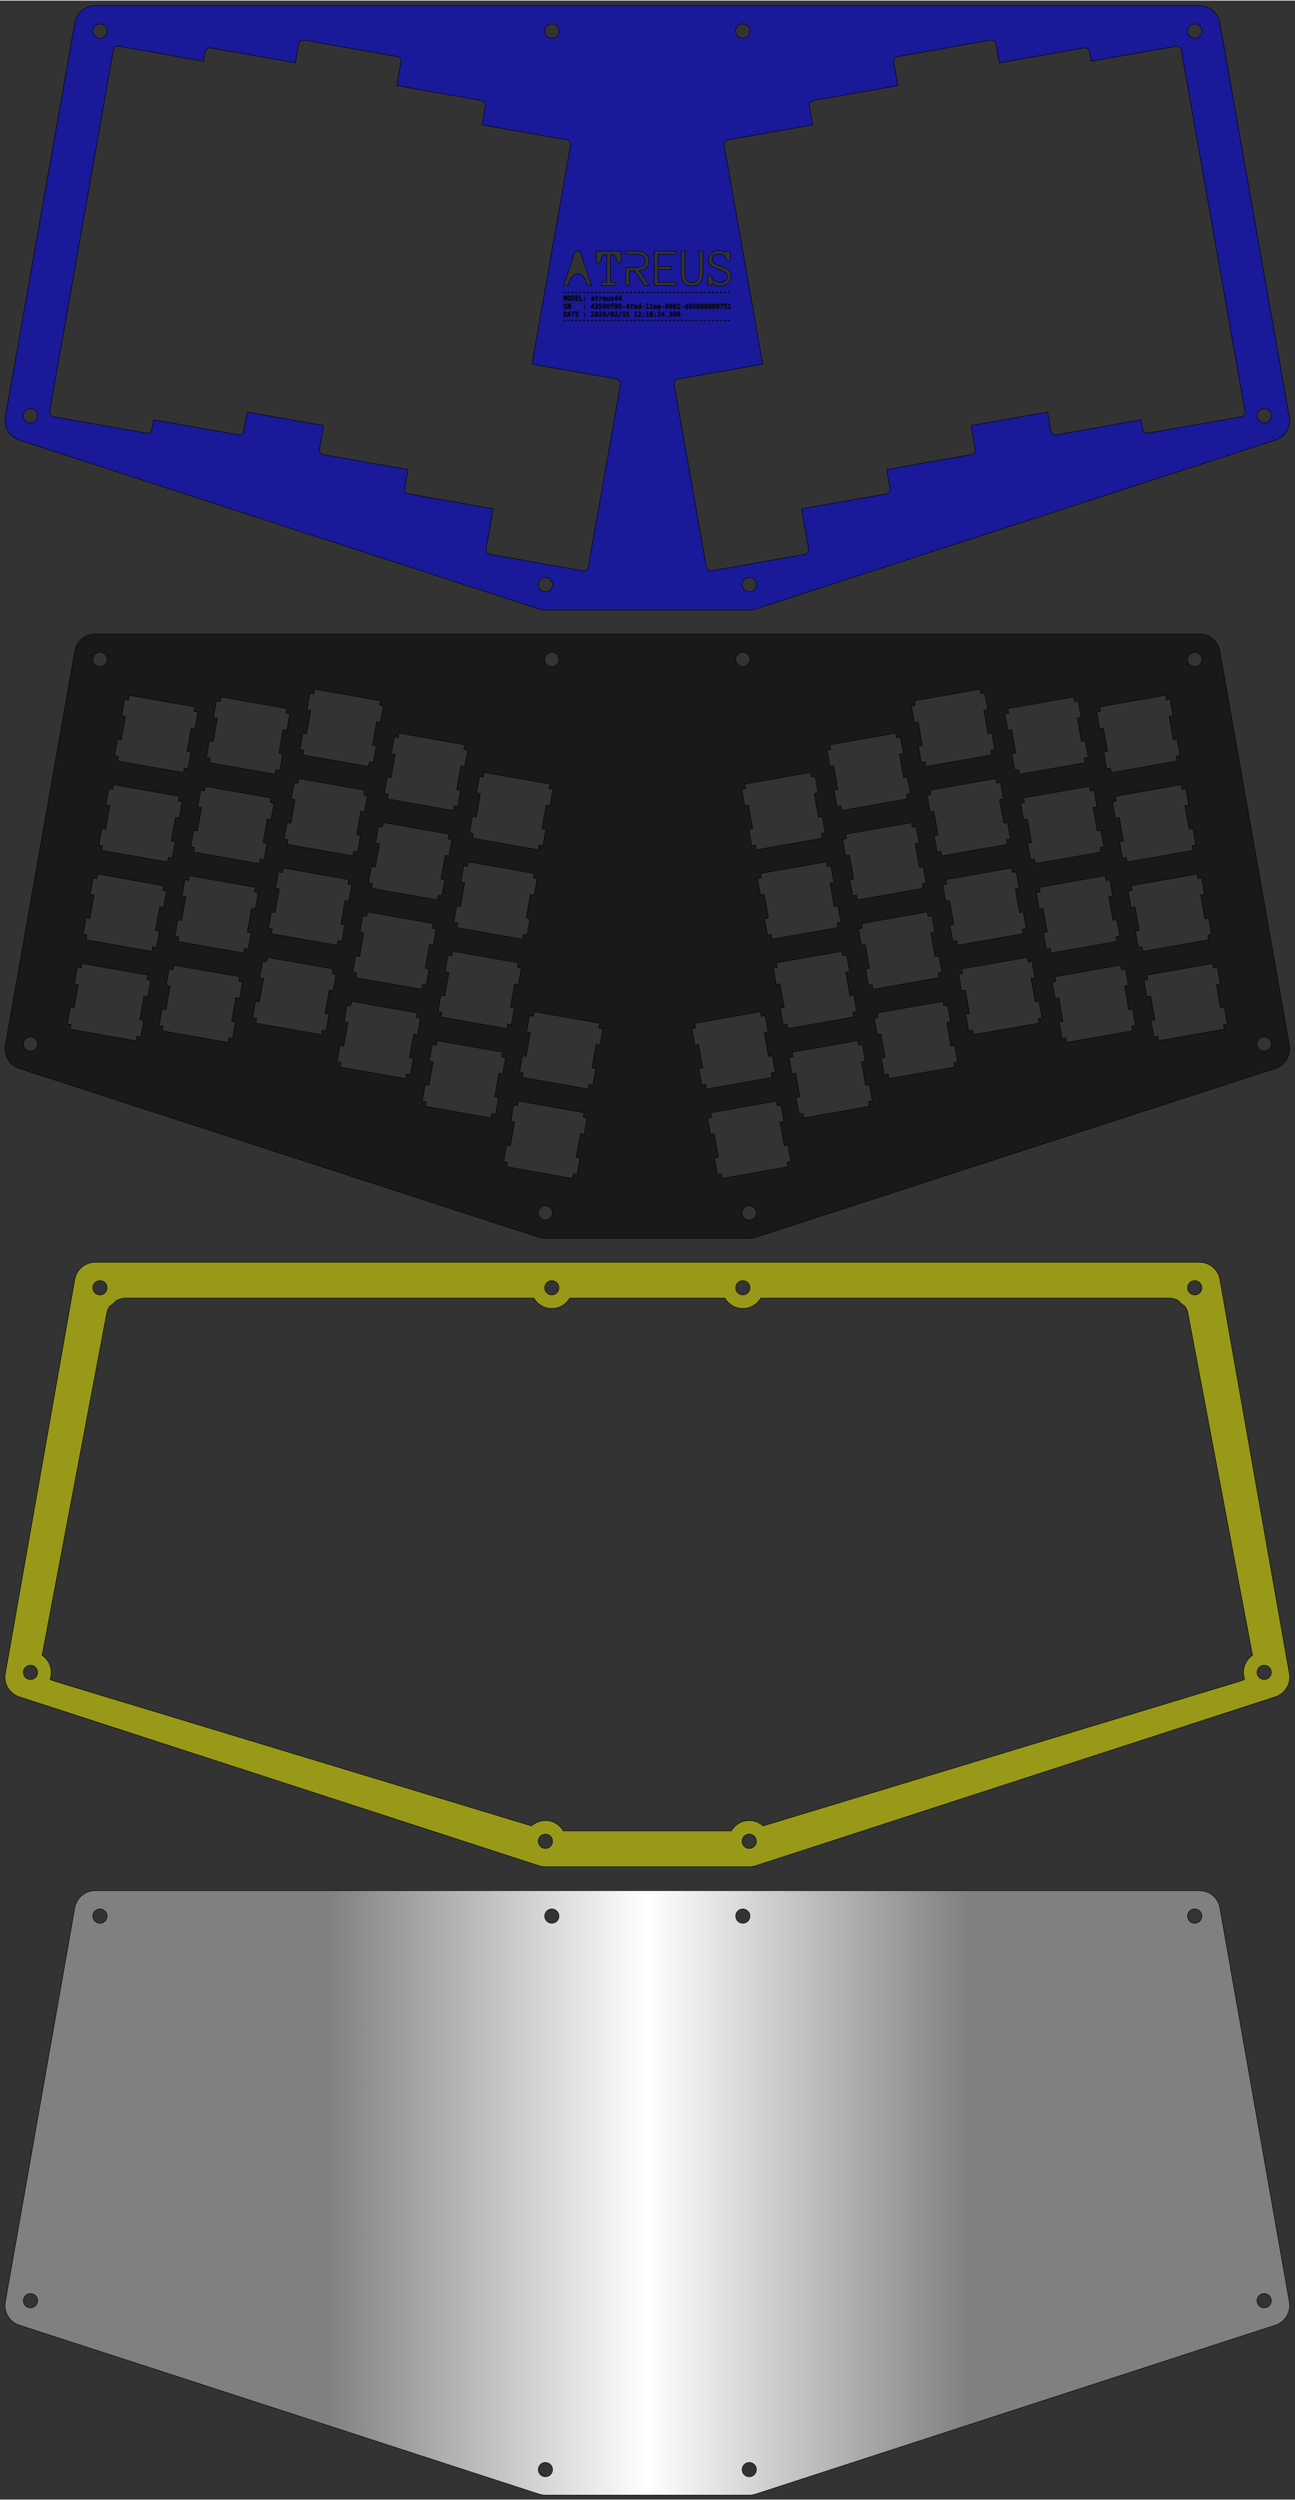 <?xml version="1.0" encoding="UTF-8"?>
<!DOCTYPE svg PUBLIC "-//W3C//DTD SVG 1.1//EN"
    "http://www.w3.org/Graphics/SVG/1.1/DTD/svg11.dtd"><svg xmlns="http://www.w3.org/2000/svg" height="1977.432" stroke-opacity="1" viewBox="0 0 1025 1977" font-size="1" width="1024.724" xmlns:xlink="http://www.w3.org/1999/xlink" stroke="rgb(0,0,0)" version="1.1"><rect x="0" y="0" width="1025" height="1977" fill="#333333" stroke="none"/><defs></defs><defs><linearGradient x2="67.256" y1="0" gradientUnits="userSpaceOnUse" spreadMethod="pad" gradientTransform="matrix(3.78,-0,0,-3.78,512.362,1873.176)" id="gradient0" y2="0" x1="-67.256"><stop stop-opacity="1" offset="0" stop-color="rgb(128,128,128)"/><stop stop-opacity="1" offset="0.5" stop-color="rgb(255,255,255)"/><stop stop-opacity="1" offset="1" stop-color="rgb(128,128,128)"/></linearGradient></defs><g stroke-linejoin="miter" stroke-opacity="1.0" fill-opacity="1" stroke="rgb(0,0,0)" stroke-width="0.378" fill="url(#gradient0)" stroke-linecap="butt" stroke-miterlimit="10.0"><path d="M 3.969,1823.474 c 0,-0.943 0.082,-1.898 0.251 -2.855c 18.328,-103.94 36.655,-207.881 54.983 -311.821c 1.38,-7.827 8.181,-13.534 16.129 -13.534c 145.677,-0 291.354,-0 437.031 -0c 145.677,-0 291.354,-0 437.031 -0c 7.948,-0 14.749,5.707 16.129 13.534c 18.328,103.94 36.655,207.881 54.983 311.821c 0.169,0.957 0.251,1.912 0.251 2.855c 0,6.981 -4.479,13.343 -11.32 15.565c -137.112,44.541 -274.224,89.082 -411.337 133.623c -1.634,0.531 -3.342,0.801 -5.06 0.801c -26.892,-0 -53.785,-0 -80.677 -0c -26.892,-0 -53.785,-0 -80.677 -0c -1.718,-0 -3.426,-0.27 -5.06 -0.801c -137.112,-44.541 -274.224,-89.082 -411.337 -133.623c -6.841,-2.222 -11.32,-8.585 -11.32 -15.565ZM 18.458,1819.683 c 0,3.131 2.538,5.669 5.669 5.669c 3.131,-0 5.669,-2.538 5.669 -5.669c 0,-3.131 -2.538,-5.669 -5.669 -5.669c -3.131,-0 -5.669,2.538 -5.669 5.669ZM 73.441,1515.42 c 0,3.131 2.538,5.669 5.669 5.669c 3.131,-0 5.669,-2.538 5.669 -5.669c 0,-3.131 -2.538,-5.669 -5.669 -5.669c -3.131,-0 -5.669,2.538 -5.669 5.669ZM 426.015,1953.306 c 0,3.131 2.538,5.669 5.669 5.669c 3.131,-0 5.669,-2.538 5.669 -5.669c 0,-3.131 -2.538,-5.669 -5.669 -5.669c -3.131,-0 -5.669,2.538 -5.669 5.669ZM 431.102,1515.42 c 0,3.131 2.538,5.669 5.669 5.669c 3.131,-0 5.669,-2.538 5.669 -5.669c 0,-3.131 -2.538,-5.669 -5.669 -5.669c -3.131,-0 -5.669,2.538 -5.669 5.669ZM 582.283,1515.42 c 0,3.131 2.538,5.669 5.669 5.669c 3.131,-0 5.669,-2.538 5.669 -5.669c 0,-3.131 -2.538,-5.669 -5.669 -5.669c -3.131,-0 -5.669,2.538 -5.669 5.669ZM 587.37,1953.306 c 0,3.131 2.538,5.669 5.669 5.669c 3.131,-0 5.669,-2.538 5.669 -5.669c 0,-3.131 -2.538,-5.669 -5.669 -5.669c -3.131,-0 -5.669,2.538 -5.669 5.669ZM 939.944,1515.42 c 0,3.131 2.538,5.669 5.669 5.669c 3.131,-0 5.669,-2.538 5.669 -5.669c 0,-3.131 -2.538,-5.669 -5.669 -5.669c -3.131,-0 -5.669,2.538 -5.669 5.669ZM 994.927,1819.683 c 0,3.131 2.538,5.669 5.669 5.669c 3.131,-0 5.669,-2.538 5.669 -5.669c 0,-3.131 -2.538,-5.669 -5.669 -5.669c -3.131,-0 -5.669,2.538 -5.669 5.669Z"/></g><g stroke-linejoin="miter" stroke-opacity="1.0" fill-opacity="0.5" stroke="rgb(0,0,0)" stroke-width="0.378" fill="rgb(255,255,0)" stroke-linecap="butt" stroke-miterlimit="10.0"><path d="M 3.969,1326.375 c 0,-0.943 0.082,-1.898 0.251 -2.855c 18.328,-103.94 36.655,-207.881 54.983 -311.821c 1.38,-7.827 8.181,-13.534 16.129 -13.534c 145.677,-0 291.354,-0 437.031 -0c 145.677,-0 291.354,-0 437.031 -0c 7.948,-0 14.749,5.707 16.129 13.534c 18.328,103.94 36.655,207.881 54.983 311.821c 0.169,0.957 0.251,1.912 0.251 2.855c 0,6.981 -4.479,13.343 -11.32 15.565c -137.112,44.541 -274.224,89.082 -411.337 133.623c -1.634,0.531 -3.342,0.801 -5.06 0.801c -26.892,-0 -53.785,-0 -80.677 -0c -26.892,-0 -53.785,-0 -80.677 -0c -1.718,-0 -3.426,-0.27 -5.06 -0.801c -137.112,-44.541 -274.224,-89.082 -411.337 -133.623c -6.841,-2.222 -11.32,-8.585 -11.32 -15.565ZM 18.458,1322.585 c 0,3.131 2.538,5.669 5.669 5.669c 3.131,-0 5.669,-2.538 5.669 -5.669c 0,-3.131 -2.538,-5.669 -5.669 -5.669c -3.131,-0 -5.669,2.538 -5.669 5.669ZM 33.353,1309.05 c 4.318,2.949 7.152,7.911 7.152 13.534c 0,1.913 -0.328,3.749 -0.93 5.455c 1.053,0.615 2.2,1.119 3.428 1.491c 125.897,38.178 251.794,76.356 377.691 114.534c 2.906,-2.632 6.761,-4.235 10.99 -4.235c 6.062,-0 11.355,3.294 14.187 8.189c 22.163,-0 44.327,-0 66.49 -0c 22.163,-0 44.327,-0 66.49 -0c 2.832,-4.895 8.125,-8.189 14.187 -8.189c 4.229,-0 8.084,1.603 10.99 4.235c 125.897,-38.178 251.794,-76.356 377.691 -114.534c 1.228,-0.372 2.375,-0.877 3.428 -1.491c -0.603,-1.706 -0.93,-3.542 -0.93 -5.455c 0,-5.624 2.834,-10.585 7.152 -13.534c -17.038,-90.203 -34.077,-180.406 -51.115 -270.61c -0.404,-2.138 -1.299,-4.097 -2.566 -5.782c -1.927,-1.067 -3.616,-2.512 -4.967 -4.234c -2.279,-1.222 -4.913,-1.914 -7.697 -1.914c -107.629,-0 -215.257,-0 -322.886 -0c -2.832,4.895 -8.125,8.189 -14.187 8.189c -6.062,-0 -11.355,-3.294 -14.187 -8.189c -20.468,-0 -40.936,-0 -61.404 -0c -20.468,-0 -40.936,-0 -61.404 -0c -2.832,4.895 -8.125,8.189 -14.187 8.189c -6.062,-0 -11.355,-3.294 -14.187 -8.189c -107.629,-0 -215.257,-0 -322.886 -0c -2.783,-0 -5.417,0.692 -7.696 1.914c -1.351,1.722 -3.04,3.166 -4.967 4.234c -1.267,1.685 -2.162,3.644 -2.566 5.782c -17.038,90.203 -34.077,180.406 -51.115 270.61ZM 73.441,1018.322 c 0,3.131 2.538,5.669 5.669 5.669c 3.131,-0 5.669,-2.538 5.669 -5.669c 0,-3.131 -2.538,-5.669 -5.669 -5.669c -3.131,-0 -5.669,2.538 -5.669 5.669ZM 426.015,1456.208 c 0,3.131 2.538,5.669 5.669 5.669c 3.131,-0 5.669,-2.538 5.669 -5.669c 0,-3.131 -2.538,-5.669 -5.669 -5.669c -3.131,-0 -5.669,2.538 -5.669 5.669ZM 431.102,1018.322 c 0,3.131 2.538,5.669 5.669 5.669c 3.131,-0 5.669,-2.538 5.669 -5.669c 0,-3.131 -2.538,-5.669 -5.669 -5.669c -3.131,-0 -5.669,2.538 -5.669 5.669ZM 582.283,1018.322 c 0,3.131 2.538,5.669 5.669 5.669c 3.131,-0 5.669,-2.538 5.669 -5.669c 0,-3.131 -2.538,-5.669 -5.669 -5.669c -3.131,-0 -5.669,2.538 -5.669 5.669ZM 587.37,1456.208 c 0,3.131 2.538,5.669 5.669 5.669c 3.131,-0 5.669,-2.538 5.669 -5.669c 0,-3.131 -2.538,-5.669 -5.669 -5.669c -3.131,-0 -5.669,2.538 -5.669 5.669ZM 939.944,1018.322 c 0,3.131 2.538,5.669 5.669 5.669c 3.131,-0 5.669,-2.538 5.669 -5.669c 0,-3.131 -2.538,-5.669 -5.669 -5.669c -3.131,-0 -5.669,2.538 -5.669 5.669ZM 994.927,1322.585 c 0,3.131 2.538,5.669 5.669 5.669c 3.131,-0 5.669,-2.538 5.669 -5.669c 0,-3.131 -2.538,-5.669 -5.669 -5.669c -3.131,-0 -5.669,2.538 -5.669 5.669Z"/></g><g stroke-linejoin="miter" stroke-opacity="1.0" fill-opacity="0.5" stroke="rgb(0,0,0)" stroke-width="0.378" fill="rgb(0,0,0)" stroke-linecap="butt" stroke-miterlimit="10.0"><path d="M 3.969,829.277 c 0,-0.943 0.082,-1.898 0.251 -2.855c 18.328,-103.94 36.655,-207.881 54.983 -311.821c 1.38,-7.827 8.181,-13.534 16.129 -13.534c 145.677,-0 291.354,-0 437.031 -0c 145.677,-0 291.354,-0 437.031 -0c 7.948,-0 14.749,5.707 16.129 13.534c 18.328,103.94 36.655,207.881 54.983 311.821c 0.169,0.957 0.251,1.912 0.251 2.855c 0,6.981 -4.479,13.343 -11.32 15.565c -137.112,44.541 -274.224,89.082 -411.337 133.623c -1.634,0.531 -3.342,0.801 -5.06 0.801c -26.892,-0 -53.785,-0 -80.677 -0c -26.892,-0 -53.785,-0 -80.677 -0c -1.718,-0 -3.426,-0.27 -5.06 -0.801c -137.112,-44.541 -274.224,-89.082 -411.337 -133.623c -6.841,-2.222 -11.32,-8.585 -11.32 -15.565ZM 18.458,825.486 c 0,3.131 2.538,5.669 5.669 5.669c 3.131,-0 5.669,-2.538 5.669 -5.669c 0,-3.131 -2.538,-5.669 -5.669 -5.669c -3.131,-0 -5.669,2.538 -5.669 5.669ZM 53.323,809.57 c 1.008,0.178 2.017,0.356 3.025 0.533c -0.214,1.216 -0.429,2.433 -0.643 3.649c 17.333,3.056 34.665,6.112 51.998 9.169c 0.214,-1.216 0.429,-2.433 0.643 -3.649c 1.008,0.178 2.017,0.356 3.025 0.533c 0.766,-4.343 1.531,-8.685 2.297 -13.028c -1.008,-0.178 -2.017,-0.356 -3.025 -0.533c 1.096,-6.215 2.192,-12.429 3.287 -18.644c 1.008,0.178 2.017,0.356 3.025 0.533c 0.766,-4.343 1.531,-8.685 2.297 -13.028c -1.008,-0.178 -2.017,-0.356 -3.025 -0.533c 0.214,-1.216 0.429,-2.433 0.643 -3.649c -17.333,-3.056 -34.665,-6.112 -51.998 -9.169c -0.214,1.216 -0.429,2.433 -0.643 3.649c -1.008,-0.178 -2.017,-0.356 -3.025 -0.533c -0.766,4.343 -1.531,8.685 -2.297 13.028c 1.008,0.178 2.017,0.356 3.025 0.533c -1.096,6.215 -2.192,12.429 -3.287 18.644c -1.008,-0.178 -2.017,-0.356 -3.025 -0.533c -0.766,4.343 -1.531,8.685 -2.297 13.028ZM 65.793,738.85 c 1.008,0.178 2.017,0.356 3.025 0.533c -0.214,1.216 -0.429,2.433 -0.643 3.649c 17.333,3.056 34.665,6.112 51.998 9.169c 0.214,-1.216 0.429,-2.433 0.643 -3.649c 1.008,0.178 2.017,0.356 3.025 0.533c 0.766,-4.343 1.531,-8.685 2.297 -13.028c -1.008,-0.178 -2.017,-0.356 -3.025 -0.533c 1.096,-6.215 2.192,-12.429 3.287 -18.644c 1.008,0.178 2.017,0.356 3.025 0.533c 0.766,-4.343 1.531,-8.685 2.297 -13.028c -1.008,-0.178 -2.017,-0.356 -3.025 -0.533c 0.214,-1.216 0.429,-2.433 0.643 -3.649c -17.333,-3.056 -34.665,-6.112 -51.998 -9.169c -0.214,1.216 -0.429,2.433 -0.643 3.649c -1.008,-0.178 -2.017,-0.356 -3.025 -0.533c -0.766,4.343 -1.531,8.685 -2.297 13.028c 1.008,0.178 2.017,0.356 3.025 0.533c -1.096,6.215 -2.192,12.429 -3.287 18.644c -1.008,-0.178 -2.017,-0.356 -3.025 -0.533c -0.766,4.343 -1.531,8.685 -2.297 13.028ZM 73.441,521.224 c 0,3.131 2.538,5.669 5.669 5.669c 3.131,-0 5.669,-2.538 5.669 -5.669c 0,-3.131 -2.538,-5.669 -5.669 -5.669c -3.131,-0 -5.669,2.538 -5.669 5.669ZM 78.263,668.13 c 1.008,0.178 2.017,0.356 3.025 0.533c -0.214,1.216 -0.429,2.433 -0.643 3.649c 17.333,3.056 34.665,6.112 51.998 9.169c 0.214,-1.216 0.429,-2.433 0.643 -3.649c 1.008,0.178 2.017,0.356 3.025 0.533c 0.766,-4.343 1.531,-8.685 2.297 -13.028c -1.008,-0.178 -2.017,-0.356 -3.025 -0.533c 1.096,-6.215 2.192,-12.429 3.287 -18.644c 1.008,0.178 2.017,0.356 3.025 0.533c 0.766,-4.343 1.531,-8.685 2.297 -13.028c -1.008,-0.178 -2.017,-0.356 -3.025 -0.533c 0.214,-1.216 0.429,-2.433 0.643 -3.649c -17.333,-3.056 -34.665,-6.112 -51.998 -9.169c -0.214,1.216 -0.429,2.433 -0.643 3.649c -1.008,-0.178 -2.017,-0.356 -3.025 -0.533c -0.766,4.343 -1.531,8.685 -2.297 13.028c 1.008,0.178 2.017,0.356 3.025 0.533c -1.096,6.215 -2.192,12.429 -3.287 18.644c -1.008,-0.178 -2.017,-0.356 -3.025 -0.533c -0.766,4.343 -1.531,8.685 -2.297 13.028ZM 90.733,597.41 c 1.008,0.178 2.017,0.356 3.025 0.533c -0.214,1.216 -0.429,2.433 -0.643 3.649c 17.333,3.056 34.665,6.112 51.998 9.169c 0.214,-1.216 0.429,-2.433 0.643 -3.649c 1.008,0.178 2.017,0.356 3.025 0.533c 0.766,-4.343 1.531,-8.685 2.297 -13.028c -1.008,-0.178 -2.017,-0.356 -3.025 -0.533c 1.096,-6.215 2.192,-12.429 3.287 -18.644c 1.008,0.178 2.017,0.356 3.025 0.533c 0.766,-4.343 1.531,-8.685 2.297 -13.028c -1.008,-0.178 -2.017,-0.356 -3.025 -0.533c 0.214,-1.216 0.429,-2.433 0.643 -3.649c -17.333,-3.056 -34.665,-6.112 -51.998 -9.169c -0.214,1.216 -0.429,2.433 -0.643 3.649c -1.008,-0.178 -2.017,-0.356 -3.025 -0.533c -0.766,4.343 -1.531,8.685 -2.297 13.028c 1.008,0.178 2.017,0.356 3.025 0.533c -1.096,6.215 -2.192,12.429 -3.287 18.644c -1.008,-0.178 -2.017,-0.356 -3.025 -0.533c -0.766,4.343 -1.531,8.685 -2.297 13.028ZM 126.012,810.873 c 1.008,0.178 2.017,0.356 3.025 0.533c -0.214,1.216 -0.429,2.433 -0.643 3.649c 17.333,3.056 34.665,6.112 51.998 9.169c 0.214,-1.216 0.429,-2.433 0.643 -3.649c 1.008,0.178 2.017,0.356 3.025 0.533c 0.766,-4.343 1.531,-8.685 2.297 -13.028c -1.008,-0.178 -2.017,-0.356 -3.025 -0.533c 1.096,-6.215 2.192,-12.429 3.287 -18.644c 1.008,0.178 2.017,0.356 3.025 0.533c 0.766,-4.343 1.531,-8.685 2.297 -13.028c -1.008,-0.178 -2.017,-0.356 -3.025 -0.533c 0.214,-1.216 0.429,-2.433 0.643 -3.649c -17.333,-3.056 -34.665,-6.112 -51.998 -9.169c -0.214,1.216 -0.429,2.433 -0.643 3.649c -1.008,-0.178 -2.017,-0.356 -3.025 -0.533c -0.766,4.343 -1.531,8.685 -2.297 13.028c 1.008,0.178 2.017,0.356 3.025 0.533c -1.096,6.215 -2.192,12.429 -3.287 18.644c -1.008,-0.178 -2.017,-0.356 -3.025 -0.533c -0.766,4.343 -1.531,8.685 -2.297 13.028ZM 138.482,740.153 c 1.008,0.178 2.017,0.356 3.025 0.533c -0.214,1.216 -0.429,2.433 -0.643 3.649c 17.333,3.056 34.665,6.112 51.998 9.169c 0.214,-1.216 0.429,-2.433 0.643 -3.649c 1.008,0.178 2.017,0.356 3.025 0.533c 0.766,-4.343 1.531,-8.685 2.297 -13.028c -1.008,-0.178 -2.017,-0.356 -3.025 -0.533c 1.096,-6.215 2.192,-12.429 3.287 -18.644c 1.008,0.178 2.017,0.356 3.025 0.533c 0.766,-4.343 1.531,-8.685 2.297 -13.028c -1.008,-0.178 -2.017,-0.356 -3.025 -0.533c 0.214,-1.216 0.429,-2.433 0.643 -3.649c -17.333,-3.056 -34.665,-6.112 -51.998 -9.169c -0.214,1.216 -0.429,2.433 -0.643 3.649c -1.008,-0.178 -2.017,-0.356 -3.025 -0.533c -0.766,4.343 -1.531,8.685 -2.297 13.028c 1.008,0.178 2.017,0.356 3.025 0.533c -1.096,6.215 -2.192,12.429 -3.287 18.644c -1.008,-0.178 -2.017,-0.356 -3.025 -0.533c -0.766,4.343 -1.531,8.685 -2.297 13.028ZM 150.952,669.433 c 1.008,0.178 2.017,0.356 3.025 0.533c -0.214,1.216 -0.429,2.433 -0.643 3.649c 17.333,3.056 34.665,6.112 51.998 9.169c 0.214,-1.216 0.429,-2.433 0.643 -3.649c 1.008,0.178 2.017,0.356 3.025 0.533c 0.766,-4.343 1.531,-8.685 2.297 -13.028c -1.008,-0.178 -2.017,-0.356 -3.025 -0.533c 1.096,-6.215 2.192,-12.429 3.287 -18.644c 1.008,0.178 2.017,0.356 3.025 0.533c 0.766,-4.343 1.531,-8.685 2.297 -13.028c -1.008,-0.178 -2.017,-0.356 -3.025 -0.533c 0.214,-1.216 0.429,-2.433 0.643 -3.649c -17.333,-3.056 -34.665,-6.112 -51.998 -9.169c -0.214,1.216 -0.429,2.433 -0.643 3.649c -1.008,-0.178 -2.017,-0.356 -3.025 -0.533c -0.766,4.343 -1.531,8.685 -2.297 13.028c 1.008,0.178 2.017,0.356 3.025 0.533c -1.096,6.215 -2.192,12.429 -3.287 18.644c -1.008,-0.178 -2.017,-0.356 -3.025 -0.533c -0.766,4.343 -1.531,8.685 -2.297 13.028ZM 163.422,598.713 c 1.008,0.178 2.017,0.356 3.025 0.533c -0.214,1.216 -0.429,2.433 -0.643 3.649c 17.333,3.056 34.665,6.112 51.998 9.169c 0.214,-1.216 0.429,-2.433 0.643 -3.649c 1.008,0.178 2.017,0.356 3.025 0.533c 0.766,-4.343 1.531,-8.685 2.297 -13.028c -1.008,-0.178 -2.017,-0.356 -3.025 -0.533c 1.096,-6.215 2.192,-12.429 3.287 -18.644c 1.008,0.178 2.017,0.356 3.025 0.533c 0.766,-4.343 1.531,-8.685 2.297 -13.028c -1.008,-0.178 -2.017,-0.356 -3.025 -0.533c 0.214,-1.216 0.429,-2.433 0.643 -3.649c -17.333,-3.056 -34.665,-6.112 -51.998 -9.169c -0.214,1.216 -0.429,2.433 -0.643 3.649c -1.008,-0.178 -2.017,-0.356 -3.025 -0.533c -0.766,4.343 -1.531,8.685 -2.297 13.028c 1.008,0.178 2.017,0.356 3.025 0.533c -1.096,6.215 -2.192,12.429 -3.287 18.644c -1.008,-0.178 -2.017,-0.356 -3.025 -0.533c -0.766,4.343 -1.531,8.685 -2.297 13.028ZM 200.014,804.733 c 1.008,0.178 2.017,0.356 3.025 0.533c -0.214,1.216 -0.429,2.433 -0.643 3.649c 17.333,3.056 34.665,6.112 51.998 9.169c 0.214,-1.216 0.429,-2.433 0.643 -3.649c 1.008,0.178 2.017,0.356 3.025 0.533c 0.766,-4.343 1.531,-8.685 2.297 -13.028c -1.008,-0.178 -2.017,-0.356 -3.025 -0.533c 1.096,-6.215 2.192,-12.429 3.287 -18.644c 1.008,0.178 2.017,0.356 3.025 0.533c 0.766,-4.343 1.531,-8.685 2.297 -13.028c -1.008,-0.178 -2.017,-0.356 -3.025 -0.533c 0.214,-1.216 0.429,-2.433 0.643 -3.649c -17.333,-3.056 -34.665,-6.112 -51.998 -9.169c -0.214,1.216 -0.429,2.433 -0.643 3.649c -1.008,-0.178 -2.017,-0.356 -3.025 -0.533c -0.766,4.343 -1.531,8.685 -2.297 13.028c 1.008,0.178 2.017,0.356 3.025 0.533c -1.096,6.215 -2.192,12.429 -3.287 18.644c -1.008,-0.178 -2.017,-0.356 -3.025 -0.533c -0.766,4.343 -1.531,8.685 -2.297 13.028ZM 212.484,734.013 c 1.008,0.178 2.017,0.356 3.025 0.533c -0.214,1.216 -0.429,2.433 -0.643 3.649c 17.333,3.056 34.665,6.112 51.998 9.169c 0.214,-1.216 0.429,-2.433 0.643 -3.649c 1.008,0.178 2.017,0.356 3.025 0.533c 0.766,-4.343 1.531,-8.685 2.297 -13.028c -1.008,-0.178 -2.017,-0.356 -3.025 -0.533c 1.096,-6.215 2.192,-12.429 3.287 -18.644c 1.008,0.178 2.017,0.356 3.025 0.533c 0.766,-4.343 1.531,-8.685 2.297 -13.028c -1.008,-0.178 -2.017,-0.356 -3.025 -0.533c 0.214,-1.216 0.429,-2.433 0.643 -3.649c -17.333,-3.056 -34.665,-6.112 -51.998 -9.169c -0.214,1.216 -0.429,2.433 -0.643 3.649c -1.008,-0.178 -2.017,-0.356 -3.025 -0.533c -0.766,4.343 -1.531,8.685 -2.297 13.028c 1.008,0.178 2.017,0.356 3.025 0.533c -1.096,6.215 -2.192,12.429 -3.287 18.644c -1.008,-0.178 -2.017,-0.356 -3.025 -0.533c -0.766,4.343 -1.531,8.685 -2.297 13.028ZM 224.954,663.293 c 1.008,0.178 2.017,0.356 3.025 0.533c -0.214,1.216 -0.429,2.433 -0.643 3.649c 17.333,3.056 34.665,6.112 51.998 9.169c 0.214,-1.216 0.429,-2.433 0.643 -3.649c 1.008,0.178 2.017,0.356 3.025 0.533c 0.766,-4.343 1.531,-8.685 2.297 -13.028c -1.008,-0.178 -2.017,-0.356 -3.025 -0.533c 1.096,-6.215 2.192,-12.429 3.287 -18.644c 1.008,0.178 2.017,0.356 3.025 0.533c 0.766,-4.343 1.531,-8.685 2.297 -13.028c -1.008,-0.178 -2.017,-0.356 -3.025 -0.533c 0.214,-1.216 0.429,-2.433 0.643 -3.649c -17.333,-3.056 -34.665,-6.112 -51.998 -9.169c -0.214,1.216 -0.429,2.433 -0.643 3.649c -1.008,-0.178 -2.017,-0.356 -3.025 -0.533c -0.766,4.343 -1.531,8.685 -2.297 13.028c 1.008,0.178 2.017,0.356 3.025 0.533c -1.096,6.215 -2.192,12.429 -3.287 18.644c -1.008,-0.178 -2.017,-0.356 -3.025 -0.533c -0.766,4.343 -1.531,8.685 -2.297 13.028ZM 237.423,592.572 c 1.008,0.178 2.017,0.356 3.025 0.533c -0.214,1.216 -0.429,2.433 -0.643 3.649c 17.333,3.056 34.665,6.112 51.998 9.169c 0.214,-1.216 0.429,-2.433 0.643 -3.649c 1.008,0.178 2.017,0.356 3.025 0.533c 0.766,-4.343 1.531,-8.685 2.297 -13.028c -1.008,-0.178 -2.017,-0.356 -3.025 -0.533c 1.096,-6.215 2.192,-12.429 3.287 -18.644c 1.008,0.178 2.017,0.356 3.025 0.533c 0.766,-4.343 1.531,-8.685 2.297 -13.028c -1.008,-0.178 -2.017,-0.356 -3.025 -0.533c 0.214,-1.216 0.429,-2.433 0.643 -3.649c -17.333,-3.056 -34.665,-6.112 -51.998 -9.169c -0.214,1.216 -0.429,2.433 -0.643 3.649c -1.008,-0.178 -2.017,-0.356 -3.025 -0.533c -0.766,4.343 -1.531,8.685 -2.297 13.028c 1.008,0.178 2.017,0.356 3.025 0.533c -1.096,6.215 -2.192,12.429 -3.287 18.644c -1.008,-0.178 -2.017,-0.356 -3.025 -0.533c -0.766,4.343 -1.531,8.685 -2.297 13.028ZM 266.796,839.535 c 1.008,0.178 2.017,0.356 3.025 0.533c -0.214,1.216 -0.429,2.433 -0.643 3.649c 17.333,3.056 34.665,6.112 51.998 9.169c 0.214,-1.216 0.429,-2.433 0.643 -3.649c 1.008,0.178 2.017,0.356 3.025 0.533c 0.766,-4.343 1.531,-8.685 2.297 -13.028c -1.008,-0.178 -2.017,-0.356 -3.025 -0.533c 1.096,-6.215 2.192,-12.429 3.287 -18.644c 1.008,0.178 2.017,0.356 3.025 0.533c 0.766,-4.343 1.531,-8.685 2.297 -13.028c -1.008,-0.178 -2.017,-0.356 -3.025 -0.533c 0.214,-1.216 0.429,-2.433 0.643 -3.649c -17.333,-3.056 -34.665,-6.112 -51.998 -9.169c -0.214,1.216 -0.429,2.433 -0.643 3.649c -1.008,-0.178 -2.017,-0.356 -3.025 -0.533c -0.766,4.343 -1.531,8.685 -2.297 13.028c 1.008,0.178 2.017,0.356 3.025 0.533c -1.096,6.215 -2.192,12.429 -3.287 18.644c -1.008,-0.178 -2.017,-0.356 -3.025 -0.533c -0.766,4.343 -1.531,8.685 -2.297 13.028ZM 279.266,768.815 c 1.008,0.178 2.017,0.356 3.025 0.533c -0.214,1.216 -0.429,2.433 -0.643 3.649c 17.333,3.056 34.665,6.112 51.998 9.169c 0.214,-1.216 0.429,-2.433 0.643 -3.649c 1.008,0.178 2.017,0.356 3.025 0.533c 0.766,-4.343 1.531,-8.685 2.297 -13.028c -1.008,-0.178 -2.017,-0.356 -3.025 -0.533c 1.096,-6.215 2.192,-12.429 3.287 -18.644c 1.008,0.178 2.017,0.356 3.025 0.533c 0.766,-4.343 1.531,-8.685 2.297 -13.028c -1.008,-0.178 -2.017,-0.356 -3.025 -0.533c 0.214,-1.216 0.429,-2.433 0.643 -3.649c -17.333,-3.056 -34.665,-6.112 -51.998 -9.169c -0.214,1.216 -0.429,2.433 -0.643 3.649c -1.008,-0.178 -2.017,-0.356 -3.025 -0.533c -0.766,4.343 -1.531,8.685 -2.297 13.028c 1.008,0.178 2.017,0.356 3.025 0.533c -1.096,6.215 -2.192,12.429 -3.287 18.644c -1.008,-0.178 -2.017,-0.356 -3.025 -0.533c -0.766,4.343 -1.531,8.685 -2.297 13.028ZM 291.736,698.095 c 1.008,0.178 2.017,0.356 3.025 0.533c -0.214,1.216 -0.429,2.433 -0.643 3.649c 17.333,3.056 34.665,6.112 51.998 9.169c 0.214,-1.216 0.429,-2.433 0.643 -3.649c 1.008,0.178 2.017,0.356 3.025 0.533c 0.766,-4.343 1.531,-8.685 2.297 -13.028c -1.008,-0.178 -2.017,-0.356 -3.025 -0.533c 1.096,-6.215 2.192,-12.429 3.287 -18.644c 1.008,0.178 2.017,0.356 3.025 0.533c 0.766,-4.343 1.531,-8.685 2.297 -13.028c -1.008,-0.178 -2.017,-0.356 -3.025 -0.533c 0.214,-1.216 0.429,-2.433 0.643 -3.649c -17.333,-3.056 -34.665,-6.112 -51.998 -9.169c -0.214,1.216 -0.429,2.433 -0.643 3.649c -1.008,-0.178 -2.017,-0.356 -3.025 -0.533c -0.766,4.343 -1.531,8.685 -2.297 13.028c 1.008,0.178 2.017,0.356 3.025 0.533c -1.096,6.215 -2.192,12.429 -3.287 18.644c -1.008,-0.178 -2.017,-0.356 -3.025 -0.533c -0.766,4.343 -1.531,8.685 -2.297 13.028ZM 304.206,627.375 c 1.008,0.178 2.017,0.356 3.025 0.533c -0.214,1.216 -0.429,2.433 -0.643 3.649c 17.333,3.056 34.665,6.112 51.998 9.169c 0.214,-1.216 0.429,-2.433 0.643 -3.649c 1.008,0.178 2.017,0.356 3.025 0.533c 0.766,-4.343 1.531,-8.685 2.297 -13.028c -1.008,-0.178 -2.017,-0.356 -3.025 -0.533c 1.096,-6.215 2.192,-12.429 3.287 -18.644c 1.008,0.178 2.017,0.356 3.025 0.533c 0.766,-4.343 1.531,-8.685 2.297 -13.028c -1.008,-0.178 -2.017,-0.356 -3.025 -0.533c 0.214,-1.216 0.429,-2.433 0.643 -3.649c -17.333,-3.056 -34.665,-6.112 -51.998 -9.169c -0.214,1.216 -0.429,2.433 -0.643 3.649c -1.008,-0.178 -2.017,-0.356 -3.025 -0.533c -0.766,4.343 -1.531,8.685 -2.297 13.028c 1.008,0.178 2.017,0.356 3.025 0.533c -1.096,6.215 -2.192,12.429 -3.287 18.644c -1.008,-0.178 -2.017,-0.356 -3.025 -0.533c -0.766,4.343 -1.531,8.685 -2.297 13.028ZM 334.235,870.615 c 1.008,0.178 2.017,0.356 3.025 0.533c -0.214,1.216 -0.429,2.433 -0.643 3.649c 17.333,3.056 34.665,6.112 51.998 9.169c 0.214,-1.216 0.429,-2.433 0.643 -3.649c 1.008,0.178 2.017,0.356 3.025 0.533c 0.766,-4.343 1.531,-8.685 2.297 -13.028c -1.008,-0.178 -2.017,-0.356 -3.025 -0.533c 1.096,-6.215 2.192,-12.429 3.287 -18.644c 1.008,0.178 2.017,0.356 3.025 0.533c 0.766,-4.343 1.531,-8.685 2.297 -13.028c -1.008,-0.178 -2.017,-0.356 -3.025 -0.533c 0.214,-1.216 0.429,-2.433 0.643 -3.649c -17.333,-3.056 -34.665,-6.112 -51.998 -9.169c -0.214,1.216 -0.429,2.433 -0.643 3.649c -1.008,-0.178 -2.017,-0.356 -3.025 -0.533c -0.766,4.343 -1.531,8.685 -2.297 13.028c 1.008,0.178 2.017,0.356 3.025 0.533c -1.096,6.215 -2.192,12.429 -3.287 18.644c -1.008,-0.178 -2.017,-0.356 -3.025 -0.533c -0.766,4.343 -1.531,8.685 -2.297 13.028ZM 346.704,799.895 c 1.008,0.178 2.017,0.356 3.025 0.533c -0.214,1.216 -0.429,2.433 -0.643 3.649c 17.333,3.056 34.665,6.112 51.998 9.169c 0.214,-1.216 0.429,-2.433 0.643 -3.649c 1.008,0.178 2.017,0.356 3.025 0.533c 0.766,-4.343 1.531,-8.685 2.297 -13.028c -1.008,-0.178 -2.017,-0.356 -3.025 -0.533c 1.096,-6.215 2.192,-12.429 3.287 -18.644c 1.008,0.178 2.017,0.356 3.025 0.533c 0.766,-4.343 1.531,-8.685 2.297 -13.028c -1.008,-0.178 -2.017,-0.356 -3.025 -0.533c 0.214,-1.216 0.429,-2.433 0.643 -3.649c -17.333,-3.056 -34.665,-6.112 -51.998 -9.169c -0.214,1.216 -0.429,2.433 -0.643 3.649c -1.008,-0.178 -2.017,-0.356 -3.025 -0.533c -0.766,4.343 -1.531,8.685 -2.297 13.028c 1.008,0.178 2.017,0.356 3.025 0.533c -1.096,6.215 -2.192,12.429 -3.287 18.644c -1.008,-0.178 -2.017,-0.356 -3.025 -0.533c -0.766,4.343 -1.531,8.685 -2.297 13.028ZM 359.174,729.175 c 1.008,0.178 2.017,0.356 3.025 0.533c -0.214,1.216 -0.429,2.433 -0.643 3.649c 17.333,3.056 34.665,6.112 51.998 9.169c 0.214,-1.216 0.429,-2.433 0.643 -3.649c 1.008,0.178 2.017,0.356 3.025 0.533c 0.766,-4.343 1.531,-8.685 2.297 -13.028c -1.008,-0.178 -2.017,-0.356 -3.025 -0.533c 1.096,-6.215 2.192,-12.429 3.287 -18.644c 1.008,0.178 2.017,0.356 3.025 0.533c 0.766,-4.343 1.531,-8.685 2.297 -13.028c -1.008,-0.178 -2.017,-0.356 -3.025 -0.533c 0.214,-1.216 0.429,-2.433 0.643 -3.649c -17.333,-3.056 -34.665,-6.112 -51.998 -9.169c -0.214,1.216 -0.429,2.433 -0.643 3.649c -1.008,-0.178 -2.017,-0.356 -3.025 -0.533c -0.766,4.343 -1.531,8.685 -2.297 13.028c 1.008,0.178 2.017,0.356 3.025 0.533c -1.096,6.215 -2.192,12.429 -3.287 18.644c -1.008,-0.178 -2.017,-0.356 -3.025 -0.533c -0.766,4.343 -1.531,8.685 -2.297 13.028ZM 371.644,658.455 c 1.008,0.178 2.017,0.356 3.025 0.533c -0.214,1.216 -0.429,2.433 -0.643 3.649c 17.333,3.056 34.665,6.112 51.998 9.169c 0.214,-1.216 0.429,-2.433 0.643 -3.649c 1.008,0.178 2.017,0.356 3.025 0.533c 0.766,-4.343 1.531,-8.685 2.297 -13.028c -1.008,-0.178 -2.017,-0.356 -3.025 -0.533c 1.096,-6.215 2.192,-12.429 3.287 -18.644c 1.008,0.178 2.017,0.356 3.025 0.533c 0.766,-4.343 1.531,-8.685 2.297 -13.028c -1.008,-0.178 -2.017,-0.356 -3.025 -0.533c 0.214,-1.216 0.429,-2.433 0.643 -3.649c -17.333,-3.056 -34.665,-6.112 -51.998 -9.169c -0.214,1.216 -0.429,2.433 -0.643 3.649c -1.008,-0.178 -2.017,-0.356 -3.025 -0.533c -0.766,4.343 -1.531,8.685 -2.297 13.028c 1.008,0.178 2.017,0.356 3.025 0.533c -1.096,6.215 -2.192,12.429 -3.287 18.644c -1.008,-0.178 -2.017,-0.356 -3.025 -0.533c -0.766,4.343 -1.531,8.685 -2.297 13.028ZM 398.72,918.445 c 1.008,0.178 2.017,0.356 3.025 0.533c -0.214,1.216 -0.429,2.433 -0.643 3.649c 17.333,3.056 34.665,6.112 51.998 9.169c 0.214,-1.216 0.429,-2.433 0.643 -3.649c 1.008,0.178 2.017,0.356 3.025 0.533c 0.766,-4.343 1.531,-8.685 2.297 -13.028c -1.008,-0.178 -2.017,-0.356 -3.025 -0.533c 1.096,-6.215 2.192,-12.429 3.287 -18.644c 1.008,0.178 2.017,0.356 3.025 0.533c 0.766,-4.343 1.531,-8.685 2.297 -13.028c -1.008,-0.178 -2.017,-0.356 -3.025 -0.533c 0.214,-1.216 0.429,-2.433 0.643 -3.649c -17.333,-3.056 -34.665,-6.112 -51.998 -9.169c -0.214,1.216 -0.429,2.433 -0.643 3.649c -1.008,-0.178 -2.017,-0.356 -3.025 -0.533c -0.766,4.343 -1.531,8.685 -2.297 13.028c 1.008,0.178 2.017,0.356 3.025 0.533c -1.096,6.215 -2.192,12.429 -3.287 18.644c -1.008,-0.178 -2.017,-0.356 -3.025 -0.533c -0.766,4.343 -1.531,8.685 -2.297 13.028ZM 411.19,847.725 c 1.008,0.178 2.017,0.356 3.025 0.533c -0.214,1.216 -0.429,2.433 -0.643 3.649c 17.333,3.056 34.665,6.112 51.998 9.169c 0.214,-1.216 0.429,-2.433 0.643 -3.649c 1.008,0.178 2.017,0.356 3.025 0.533c 0.766,-4.343 1.531,-8.685 2.297 -13.028c -1.008,-0.178 -2.017,-0.356 -3.025 -0.533c 1.096,-6.215 2.192,-12.429 3.287 -18.644c 1.008,0.178 2.017,0.356 3.025 0.533c 0.766,-4.343 1.531,-8.685 2.297 -13.028c -1.008,-0.178 -2.017,-0.356 -3.025 -0.533c 0.214,-1.216 0.429,-2.433 0.643 -3.649c -17.333,-3.056 -34.665,-6.112 -51.998 -9.169c -0.214,1.216 -0.429,2.433 -0.643 3.649c -1.008,-0.178 -2.017,-0.356 -3.025 -0.533c -0.766,4.343 -1.531,8.685 -2.297 13.028c 1.008,0.178 2.017,0.356 3.025 0.533c -1.096,6.215 -2.192,12.429 -3.287 18.644c -1.008,-0.178 -2.017,-0.356 -3.025 -0.533c -0.766,4.343 -1.531,8.685 -2.297 13.028ZM 426.015,959.11 c 0,3.131 2.538,5.669 5.669 5.669c 3.131,-0 5.669,-2.538 5.669 -5.669c 0,-3.131 -2.538,-5.669 -5.669 -5.669c -3.131,-0 -5.669,2.538 -5.669 5.669ZM 431.102,521.224 c 0,3.131 2.538,5.669 5.669 5.669c 3.131,-0 5.669,-2.538 5.669 -5.669c 0,-3.131 -2.538,-5.669 -5.669 -5.669c -3.131,-0 -5.669,2.538 -5.669 5.669ZM 547.604,813.262 c 0.766,4.343 1.531,8.685 2.297 13.028c 1.008,-0.178 2.017,-0.356 3.025 -0.533c 1.096,6.215 2.192,12.429 3.287 18.644c -1.008,0.178 -2.017,0.356 -3.025 0.533c 0.766,4.343 1.531,8.685 2.297 13.028c 1.008,-0.178 2.017,-0.356 3.025 -0.533c 0.214,1.216 0.429,2.433 0.643 3.649c 17.333,-3.056 34.665,-6.112 51.998 -9.169c -0.214,-1.216 -0.429,-2.433 -0.643 -3.649c 1.008,-0.178 2.017,-0.356 3.025 -0.533c -0.766,-4.343 -1.531,-8.685 -2.297 -13.028c -1.008,0.178 -2.017,0.356 -3.025 0.533c -1.096,-6.215 -2.192,-12.429 -3.287 -18.644c 1.008,-0.178 2.017,-0.356 3.025 -0.533c -0.766,-4.343 -1.531,-8.685 -2.297 -13.028c -1.008,0.178 -2.017,0.356 -3.025 0.533c -0.214,-1.216 -0.429,-2.433 -0.643 -3.649c -17.333,3.056 -34.665,6.112 -51.998 9.169c 0.214,1.216 0.429,2.433 0.643 3.649c -1.008,0.178 -2.017,0.356 -3.025 0.533ZM 560.074,883.982 c 0.766,4.343 1.531,8.685 2.297 13.028c 1.008,-0.178 2.017,-0.356 3.025 -0.533c 1.096,6.215 2.192,12.429 3.287 18.644c -1.008,0.178 -2.017,0.356 -3.025 0.533c 0.766,4.343 1.531,8.685 2.297 13.028c 1.008,-0.178 2.017,-0.356 3.025 -0.533c 0.214,1.216 0.429,2.433 0.643 3.649c 17.333,-3.056 34.665,-6.112 51.998 -9.169c -0.214,-1.216 -0.429,-2.433 -0.643 -3.649c 1.008,-0.178 2.017,-0.356 3.025 -0.533c -0.766,-4.343 -1.531,-8.685 -2.297 -13.028c -1.008,0.178 -2.017,0.356 -3.025 0.533c -1.096,-6.215 -2.192,-12.429 -3.287 -18.644c 1.008,-0.178 2.017,-0.356 3.025 -0.533c -0.766,-4.343 -1.531,-8.685 -2.297 -13.028c -1.008,0.178 -2.017,0.356 -3.025 0.533c -0.214,-1.216 -0.429,-2.433 -0.643 -3.649c -17.333,3.056 -34.665,6.112 -51.998 9.169c 0.214,1.216 0.429,2.433 0.643 3.649c -1.008,0.178 -2.017,0.356 -3.025 0.533ZM 582.283,521.224 c 0,3.131 2.538,5.669 5.669 5.669c 3.131,-0 5.669,-2.538 5.669 -5.669c 0,-3.131 -2.538,-5.669 -5.669 -5.669c -3.131,-0 -5.669,2.538 -5.669 5.669ZM 587.149,623.992 c 0.766,4.343 1.531,8.685 2.297 13.028c 1.008,-0.178 2.017,-0.356 3.025 -0.533c 1.096,6.215 2.192,12.429 3.287 18.644c -1.008,0.178 -2.017,0.356 -3.025 0.533c 0.766,4.343 1.531,8.685 2.297 13.028c 1.008,-0.178 2.017,-0.356 3.025 -0.533c 0.214,1.216 0.429,2.433 0.643 3.649c 17.333,-3.056 34.665,-6.112 51.998 -9.169c -0.214,-1.216 -0.429,-2.433 -0.643 -3.649c 1.008,-0.178 2.017,-0.356 3.025 -0.533c -0.766,-4.343 -1.531,-8.685 -2.297 -13.028c -1.008,0.178 -2.017,0.356 -3.025 0.533c -1.096,-6.215 -2.192,-12.429 -3.287 -18.644c 1.008,-0.178 2.017,-0.356 3.025 -0.533c -0.766,-4.343 -1.531,-8.685 -2.297 -13.028c -1.008,0.178 -2.017,0.356 -3.025 0.533c -0.214,-1.216 -0.429,-2.433 -0.643 -3.649c -17.333,3.056 -34.665,6.112 -51.998 9.169c 0.214,1.216 0.429,2.433 0.643 3.649c -1.008,0.178 -2.017,0.356 -3.025 0.533ZM 587.37,959.11 c 0,3.131 2.538,5.669 5.669 5.669c 3.131,-0 5.669,-2.538 5.669 -5.669c 0,-3.131 -2.538,-5.669 -5.669 -5.669c -3.131,-0 -5.669,2.538 -5.669 5.669ZM 599.619,694.712 c 0.766,4.343 1.531,8.685 2.297 13.028c 1.008,-0.178 2.017,-0.356 3.025 -0.533c 1.096,6.215 2.192,12.429 3.287 18.644c -1.008,0.178 -2.017,0.356 -3.025 0.533c 0.766,4.343 1.531,8.685 2.297 13.028c 1.008,-0.178 2.017,-0.356 3.025 -0.533c 0.214,1.216 0.429,2.433 0.643 3.649c 17.333,-3.056 34.665,-6.112 51.998 -9.169c -0.214,-1.216 -0.429,-2.433 -0.643 -3.649c 1.008,-0.178 2.017,-0.356 3.025 -0.533c -0.766,-4.343 -1.531,-8.685 -2.297 -13.028c -1.008,0.178 -2.017,0.356 -3.025 0.533c -1.096,-6.215 -2.192,-12.429 -3.287 -18.644c 1.008,-0.178 2.017,-0.356 3.025 -0.533c -0.766,-4.343 -1.531,-8.685 -2.297 -13.028c -1.008,0.178 -2.017,0.356 -3.025 0.533c -0.214,-1.216 -0.429,-2.433 -0.643 -3.649c -17.333,3.056 -34.665,6.112 -51.998 9.169c 0.214,1.216 0.429,2.433 0.643 3.649c -1.008,0.178 -2.017,0.356 -3.025 0.533ZM 612.089,765.432 c 0.766,4.343 1.531,8.685 2.297 13.028c 1.008,-0.178 2.017,-0.356 3.025 -0.533c 1.096,6.215 2.192,12.429 3.287 18.644c -1.008,0.178 -2.017,0.356 -3.025 0.533c 0.766,4.343 1.531,8.685 2.297 13.028c 1.008,-0.178 2.017,-0.356 3.025 -0.533c 0.214,1.216 0.429,2.433 0.643 3.649c 17.333,-3.056 34.665,-6.112 51.998 -9.169c -0.214,-1.216 -0.429,-2.433 -0.643 -3.649c 1.008,-0.178 2.017,-0.356 3.025 -0.533c -0.766,-4.343 -1.531,-8.685 -2.297 -13.028c -1.008,0.178 -2.017,0.356 -3.025 0.533c -1.096,-6.215 -2.192,-12.429 -3.287 -18.644c 1.008,-0.178 2.017,-0.356 3.025 -0.533c -0.766,-4.343 -1.531,-8.685 -2.297 -13.028c -1.008,0.178 -2.017,0.356 -3.025 0.533c -0.214,-1.216 -0.429,-2.433 -0.643 -3.649c -17.333,3.056 -34.665,6.112 -51.998 9.169c 0.214,1.216 0.429,2.433 0.643 3.649c -1.008,0.178 -2.017,0.356 -3.025 0.533ZM 624.559,836.152 c 0.766,4.343 1.531,8.685 2.297 13.028c 1.008,-0.178 2.017,-0.356 3.025 -0.533c 1.096,6.215 2.192,12.429 3.287 18.644c -1.008,0.178 -2.017,0.356 -3.025 0.533c 0.766,4.343 1.531,8.685 2.297 13.028c 1.008,-0.178 2.017,-0.356 3.025 -0.533c 0.214,1.216 0.429,2.433 0.643 3.649c 17.333,-3.056 34.665,-6.112 51.998 -9.169c -0.214,-1.216 -0.429,-2.433 -0.643 -3.649c 1.008,-0.178 2.017,-0.356 3.025 -0.533c -0.766,-4.343 -1.531,-8.685 -2.297 -13.028c -1.008,0.178 -2.017,0.356 -3.025 0.533c -1.096,-6.215 -2.192,-12.429 -3.287 -18.644c 1.008,-0.178 2.017,-0.356 3.025 -0.533c -0.766,-4.343 -1.531,-8.685 -2.297 -13.028c -1.008,0.178 -2.017,0.356 -3.025 0.533c -0.214,-1.216 -0.429,-2.433 -0.643 -3.649c -17.333,3.056 -34.665,6.112 -51.998 9.169c 0.214,1.216 0.429,2.433 0.643 3.649c -1.008,0.178 -2.017,0.356 -3.025 0.533ZM 654.588,592.911 c 0.766,4.343 1.531,8.685 2.297 13.028c 1.008,-0.178 2.017,-0.356 3.025 -0.533c 1.096,6.215 2.192,12.429 3.287 18.644c -1.008,0.178 -2.017,0.356 -3.025 0.533c 0.766,4.343 1.531,8.685 2.297 13.028c 1.008,-0.178 2.017,-0.356 3.025 -0.533c 0.214,1.216 0.429,2.433 0.643 3.649c 17.333,-3.056 34.665,-6.112 51.998 -9.169c -0.214,-1.216 -0.429,-2.433 -0.643 -3.649c 1.008,-0.178 2.017,-0.356 3.025 -0.533c -0.766,-4.343 -1.531,-8.685 -2.297 -13.028c -1.008,0.178 -2.017,0.356 -3.025 0.533c -1.096,-6.215 -2.192,-12.429 -3.287 -18.644c 1.008,-0.178 2.017,-0.356 3.025 -0.533c -0.766,-4.343 -1.531,-8.685 -2.297 -13.028c -1.008,0.178 -2.017,0.356 -3.025 0.533c -0.214,-1.216 -0.429,-2.433 -0.643 -3.649c -17.333,3.056 -34.665,6.112 -51.998 9.169c 0.214,1.216 0.429,2.433 0.643 3.649c -1.008,0.178 -2.017,0.356 -3.025 0.533ZM 667.058,663.631 c 0.766,4.343 1.531,8.685 2.297 13.028c 1.008,-0.178 2.017,-0.356 3.025 -0.533c 1.096,6.215 2.192,12.429 3.287 18.644c -1.008,0.178 -2.017,0.356 -3.025 0.533c 0.766,4.343 1.531,8.685 2.297 13.028c 1.008,-0.178 2.017,-0.356 3.025 -0.533c 0.214,1.216 0.429,2.433 0.643 3.649c 17.333,-3.056 34.665,-6.112 51.998 -9.169c -0.214,-1.216 -0.429,-2.433 -0.643 -3.649c 1.008,-0.178 2.017,-0.356 3.025 -0.533c -0.766,-4.343 -1.531,-8.685 -2.297 -13.028c -1.008,0.178 -2.017,0.356 -3.025 0.533c -1.096,-6.215 -2.192,-12.429 -3.287 -18.644c 1.008,-0.178 2.017,-0.356 3.025 -0.533c -0.766,-4.343 -1.531,-8.685 -2.297 -13.028c -1.008,0.178 -2.017,0.356 -3.025 0.533c -0.214,-1.216 -0.429,-2.433 -0.643 -3.649c -17.333,3.056 -34.665,6.112 -51.998 9.169c 0.214,1.216 0.429,2.433 0.643 3.649c -1.008,0.178 -2.017,0.356 -3.025 0.533ZM 679.528,734.351 c 0.766,4.343 1.531,8.685 2.297 13.028c 1.008,-0.178 2.017,-0.356 3.025 -0.533c 1.096,6.215 2.192,12.429 3.287 18.644c -1.008,0.178 -2.017,0.356 -3.025 0.533c 0.766,4.343 1.531,8.685 2.297 13.028c 1.008,-0.178 2.017,-0.356 3.025 -0.533c 0.214,1.216 0.429,2.433 0.643 3.649c 17.333,-3.056 34.665,-6.112 51.998 -9.169c -0.214,-1.216 -0.429,-2.433 -0.643 -3.649c 1.008,-0.178 2.017,-0.356 3.025 -0.533c -0.766,-4.343 -1.531,-8.685 -2.297 -13.028c -1.008,0.178 -2.017,0.356 -3.025 0.533c -1.096,-6.215 -2.192,-12.429 -3.287 -18.644c 1.008,-0.178 2.017,-0.356 3.025 -0.533c -0.766,-4.343 -1.531,-8.685 -2.297 -13.028c -1.008,0.178 -2.017,0.356 -3.025 0.533c -0.214,-1.216 -0.429,-2.433 -0.643 -3.649c -17.333,3.056 -34.665,6.112 -51.998 9.169c 0.214,1.216 0.429,2.433 0.643 3.649c -1.008,0.178 -2.017,0.356 -3.025 0.533ZM 691.998,805.072 c 0.766,4.343 1.531,8.685 2.297 13.028c 1.008,-0.178 2.017,-0.356 3.025 -0.533c 1.096,6.215 2.192,12.429 3.287 18.644c -1.008,0.178 -2.017,0.356 -3.025 0.533c 0.766,4.343 1.531,8.685 2.297 13.028c 1.008,-0.178 2.017,-0.356 3.025 -0.533c 0.214,1.216 0.429,2.433 0.643 3.649c 17.333,-3.056 34.665,-6.112 51.998 -9.169c -0.214,-1.216 -0.429,-2.433 -0.643 -3.649c 1.008,-0.178 2.017,-0.356 3.025 -0.533c -0.766,-4.343 -1.531,-8.685 -2.297 -13.028c -1.008,0.178 -2.017,0.356 -3.025 0.533c -1.096,-6.215 -2.192,-12.429 -3.287 -18.644c 1.008,-0.178 2.017,-0.356 3.025 -0.533c -0.766,-4.343 -1.531,-8.685 -2.297 -13.028c -1.008,0.178 -2.017,0.356 -3.025 0.533c -0.214,-1.216 -0.429,-2.433 -0.643 -3.649c -17.333,3.056 -34.665,6.112 -51.998 9.169c 0.214,1.216 0.429,2.433 0.643 3.649c -1.008,0.178 -2.017,0.356 -3.025 0.533ZM 721.37,558.109 c 0.766,4.343 1.531,8.685 2.297 13.028c 1.008,-0.178 2.017,-0.356 3.025 -0.533c 1.096,6.215 2.192,12.429 3.287 18.644c -1.008,0.178 -2.017,0.356 -3.025 0.533c 0.766,4.343 1.531,8.685 2.297 13.028c 1.008,-0.178 2.017,-0.356 3.025 -0.533c 0.214,1.216 0.429,2.433 0.643 3.649c 17.333,-3.056 34.665,-6.112 51.998 -9.169c -0.214,-1.216 -0.429,-2.433 -0.643 -3.649c 1.008,-0.178 2.017,-0.356 3.025 -0.533c -0.766,-4.343 -1.531,-8.685 -2.297 -13.028c -1.008,0.178 -2.017,0.356 -3.025 0.533c -1.096,-6.215 -2.192,-12.429 -3.287 -18.644c 1.008,-0.178 2.017,-0.356 3.025 -0.533c -0.766,-4.343 -1.531,-8.685 -2.297 -13.028c -1.008,0.178 -2.017,0.356 -3.025 0.533c -0.214,-1.216 -0.429,-2.433 -0.643 -3.649c -17.333,3.056 -34.665,6.112 -51.998 9.169c 0.214,1.216 0.429,2.433 0.643 3.649c -1.008,0.178 -2.017,0.356 -3.025 0.533ZM 733.84,628.829 c 0.766,4.343 1.531,8.685 2.297 13.028c 1.008,-0.178 2.017,-0.356 3.025 -0.533c 1.096,6.215 2.192,12.429 3.287 18.644c -1.008,0.178 -2.017,0.356 -3.025 0.533c 0.766,4.343 1.531,8.685 2.297 13.028c 1.008,-0.178 2.017,-0.356 3.025 -0.533c 0.214,1.216 0.429,2.433 0.643 3.649c 17.333,-3.056 34.665,-6.112 51.998 -9.169c -0.214,-1.216 -0.429,-2.433 -0.643 -3.649c 1.008,-0.178 2.017,-0.356 3.025 -0.533c -0.766,-4.343 -1.531,-8.685 -2.297 -13.028c -1.008,0.178 -2.017,0.356 -3.025 0.533c -1.096,-6.215 -2.192,-12.429 -3.287 -18.644c 1.008,-0.178 2.017,-0.356 3.025 -0.533c -0.766,-4.343 -1.531,-8.685 -2.297 -13.028c -1.008,0.178 -2.017,0.356 -3.025 0.533c -0.214,-1.216 -0.429,-2.433 -0.643 -3.649c -17.333,3.056 -34.665,6.112 -51.998 9.169c 0.214,1.216 0.429,2.433 0.643 3.649c -1.008,0.178 -2.017,0.356 -3.025 0.533ZM 746.31,699.549 c 0.766,4.343 1.531,8.685 2.297 13.028c 1.008,-0.178 2.017,-0.356 3.025 -0.533c 1.096,6.215 2.192,12.429 3.287 18.644c -1.008,0.178 -2.017,0.356 -3.025 0.533c 0.766,4.343 1.531,8.685 2.297 13.028c 1.008,-0.178 2.017,-0.356 3.025 -0.533c 0.214,1.216 0.429,2.433 0.643 3.649c 17.333,-3.056 34.665,-6.112 51.998 -9.169c -0.214,-1.216 -0.429,-2.433 -0.643 -3.649c 1.008,-0.178 2.017,-0.356 3.025 -0.533c -0.766,-4.343 -1.531,-8.685 -2.297 -13.028c -1.008,0.178 -2.017,0.356 -3.025 0.533c -1.096,-6.215 -2.192,-12.429 -3.287 -18.644c 1.008,-0.178 2.017,-0.356 3.025 -0.533c -0.766,-4.343 -1.531,-8.685 -2.297 -13.028c -1.008,0.178 -2.017,0.356 -3.025 0.533c -0.214,-1.216 -0.429,-2.433 -0.643 -3.649c -17.333,3.056 -34.665,6.112 -51.998 9.169c 0.214,1.216 0.429,2.433 0.643 3.649c -1.008,0.178 -2.017,0.356 -3.025 0.533ZM 758.78,770.269 c 0.766,4.343 1.531,8.685 2.297 13.028c 1.008,-0.178 2.017,-0.356 3.025 -0.533c 1.096,6.215 2.192,12.429 3.287 18.644c -1.008,0.178 -2.017,0.356 -3.025 0.533c 0.766,4.343 1.531,8.685 2.297 13.028c 1.008,-0.178 2.017,-0.356 3.025 -0.533c 0.214,1.216 0.429,2.433 0.643 3.649c 17.333,-3.056 34.665,-6.112 51.998 -9.169c -0.214,-1.216 -0.429,-2.433 -0.643 -3.649c 1.008,-0.178 2.017,-0.356 3.025 -0.533c -0.766,-4.343 -1.531,-8.685 -2.297 -13.028c -1.008,0.178 -2.017,0.356 -3.025 0.533c -1.096,-6.215 -2.192,-12.429 -3.287 -18.644c 1.008,-0.178 2.017,-0.356 3.025 -0.533c -0.766,-4.343 -1.531,-8.685 -2.297 -13.028c -1.008,0.178 -2.017,0.356 -3.025 0.533c -0.214,-1.216 -0.429,-2.433 -0.643 -3.649c -17.333,3.056 -34.665,6.112 -51.998 9.169c 0.214,1.216 0.429,2.433 0.643 3.649c -1.008,0.178 -2.017,0.356 -3.025 0.533ZM 795.372,564.25 c 0.766,4.343 1.531,8.685 2.297 13.028c 1.008,-0.178 2.017,-0.356 3.025 -0.533c 1.096,6.215 2.192,12.429 3.287 18.644c -1.008,0.178 -2.017,0.356 -3.025 0.533c 0.766,4.343 1.531,8.685 2.297 13.028c 1.008,-0.178 2.017,-0.356 3.025 -0.533c 0.214,1.216 0.429,2.433 0.643 3.649c 17.333,-3.056 34.665,-6.112 51.998 -9.169c -0.214,-1.216 -0.429,-2.433 -0.643 -3.649c 1.008,-0.178 2.017,-0.356 3.025 -0.533c -0.766,-4.343 -1.531,-8.685 -2.297 -13.028c -1.008,0.178 -2.017,0.356 -3.025 0.533c -1.096,-6.215 -2.192,-12.429 -3.287 -18.644c 1.008,-0.178 2.017,-0.356 3.025 -0.533c -0.766,-4.343 -1.531,-8.685 -2.297 -13.028c -1.008,0.178 -2.017,0.356 -3.025 0.533c -0.214,-1.216 -0.429,-2.433 -0.643 -3.649c -17.333,3.056 -34.665,6.112 -51.998 9.169c 0.214,1.216 0.429,2.433 0.643 3.649c -1.008,0.178 -2.017,0.356 -3.025 0.533ZM 807.842,634.97 c 0.766,4.343 1.531,8.685 2.297 13.028c 1.008,-0.178 2.017,-0.356 3.025 -0.533c 1.096,6.215 2.192,12.429 3.287 18.644c -1.008,0.178 -2.017,0.356 -3.025 0.533c 0.766,4.343 1.531,8.685 2.297 13.028c 1.008,-0.178 2.017,-0.356 3.025 -0.533c 0.214,1.216 0.429,2.433 0.643 3.649c 17.333,-3.056 34.665,-6.112 51.998 -9.169c -0.214,-1.216 -0.429,-2.433 -0.643 -3.649c 1.008,-0.178 2.017,-0.356 3.025 -0.533c -0.766,-4.343 -1.531,-8.685 -2.297 -13.028c -1.008,0.178 -2.017,0.356 -3.025 0.533c -1.096,-6.215 -2.192,-12.429 -3.287 -18.644c 1.008,-0.178 2.017,-0.356 3.025 -0.533c -0.766,-4.343 -1.531,-8.685 -2.297 -13.028c -1.008,0.178 -2.017,0.356 -3.025 0.533c -0.214,-1.216 -0.429,-2.433 -0.643 -3.649c -17.333,3.056 -34.665,6.112 -51.998 9.169c 0.214,1.216 0.429,2.433 0.643 3.649c -1.008,0.178 -2.017,0.356 -3.025 0.533ZM 820.312,705.69 c 0.766,4.343 1.531,8.685 2.297 13.028c 1.008,-0.178 2.017,-0.356 3.025 -0.533c 1.096,6.215 2.192,12.429 3.287 18.644c -1.008,0.178 -2.017,0.356 -3.025 0.533c 0.766,4.343 1.531,8.685 2.297 13.028c 1.008,-0.178 2.017,-0.356 3.025 -0.533c 0.214,1.216 0.429,2.433 0.643 3.649c 17.333,-3.056 34.665,-6.112 51.998 -9.169c -0.214,-1.216 -0.429,-2.433 -0.643 -3.649c 1.008,-0.178 2.017,-0.356 3.025 -0.533c -0.766,-4.343 -1.531,-8.685 -2.297 -13.028c -1.008,0.178 -2.017,0.356 -3.025 0.533c -1.096,-6.215 -2.192,-12.429 -3.287 -18.644c 1.008,-0.178 2.017,-0.356 3.025 -0.533c -0.766,-4.343 -1.531,-8.685 -2.297 -13.028c -1.008,0.178 -2.017,0.356 -3.025 0.533c -0.214,-1.216 -0.429,-2.433 -0.643 -3.649c -17.333,3.056 -34.665,6.112 -51.998 9.169c 0.214,1.216 0.429,2.433 0.643 3.649c -1.008,0.178 -2.017,0.356 -3.025 0.533ZM 832.781,776.41 c 0.766,4.343 1.531,8.685 2.297 13.028c 1.008,-0.178 2.017,-0.356 3.025 -0.533c 1.096,6.215 2.192,12.429 3.287 18.644c -1.008,0.178 -2.017,0.356 -3.025 0.533c 0.766,4.343 1.531,8.685 2.297 13.028c 1.008,-0.178 2.017,-0.356 3.025 -0.533c 0.214,1.216 0.429,2.433 0.643 3.649c 17.333,-3.056 34.665,-6.112 51.998 -9.169c -0.214,-1.216 -0.429,-2.433 -0.643 -3.649c 1.008,-0.178 2.017,-0.356 3.025 -0.533c -0.766,-4.343 -1.531,-8.685 -2.297 -13.028c -1.008,0.178 -2.017,0.356 -3.025 0.533c -1.096,-6.215 -2.192,-12.429 -3.287 -18.644c 1.008,-0.178 2.017,-0.356 3.025 -0.533c -0.766,-4.343 -1.531,-8.685 -2.297 -13.028c -1.008,0.178 -2.017,0.356 -3.025 0.533c -0.214,-1.216 -0.429,-2.433 -0.643 -3.649c -17.333,3.056 -34.665,6.112 -51.998 9.169c 0.214,1.216 0.429,2.433 0.643 3.649c -1.008,0.178 -2.017,0.356 -3.025 0.533ZM 868.061,562.946 c 0.766,4.343 1.531,8.685 2.297 13.028c 1.008,-0.178 2.017,-0.356 3.025 -0.533c 1.096,6.215 2.192,12.429 3.287 18.644c -1.008,0.178 -2.017,0.356 -3.025 0.533c 0.766,4.343 1.531,8.685 2.297 13.028c 1.008,-0.178 2.017,-0.356 3.025 -0.533c 0.214,1.216 0.429,2.433 0.643 3.649c 17.333,-3.056 34.665,-6.112 51.998 -9.169c -0.214,-1.216 -0.429,-2.433 -0.643 -3.649c 1.008,-0.178 2.017,-0.356 3.025 -0.533c -0.766,-4.343 -1.531,-8.685 -2.297 -13.028c -1.008,0.178 -2.017,0.356 -3.025 0.533c -1.096,-6.215 -2.192,-12.429 -3.287 -18.644c 1.008,-0.178 2.017,-0.356 3.025 -0.533c -0.766,-4.343 -1.531,-8.685 -2.297 -13.028c -1.008,0.178 -2.017,0.356 -3.025 0.533c -0.214,-1.216 -0.429,-2.433 -0.643 -3.649c -17.333,3.056 -34.665,6.112 -51.998 9.169c 0.214,1.216 0.429,2.433 0.643 3.649c -1.008,0.178 -2.017,0.356 -3.025 0.533ZM 880.531,633.666 c 0.766,4.343 1.531,8.685 2.297 13.028c 1.008,-0.178 2.017,-0.356 3.025 -0.533c 1.096,6.215 2.192,12.429 3.287 18.644c -1.008,0.178 -2.017,0.356 -3.025 0.533c 0.766,4.343 1.531,8.685 2.297 13.028c 1.008,-0.178 2.017,-0.356 3.025 -0.533c 0.214,1.216 0.429,2.433 0.643 3.649c 17.333,-3.056 34.665,-6.112 51.998 -9.169c -0.214,-1.216 -0.429,-2.433 -0.643 -3.649c 1.008,-0.178 2.017,-0.356 3.025 -0.533c -0.766,-4.343 -1.531,-8.685 -2.297 -13.028c -1.008,0.178 -2.017,0.356 -3.025 0.533c -1.096,-6.215 -2.192,-12.429 -3.287 -18.644c 1.008,-0.178 2.017,-0.356 3.025 -0.533c -0.766,-4.343 -1.531,-8.685 -2.297 -13.028c -1.008,0.178 -2.017,0.356 -3.025 0.533c -0.214,-1.216 -0.429,-2.433 -0.643 -3.649c -17.333,3.056 -34.665,6.112 -51.998 9.169c 0.214,1.216 0.429,2.433 0.643 3.649c -1.008,0.178 -2.017,0.356 -3.025 0.533ZM 893,704.386 c 0.766,4.343 1.531,8.685 2.297 13.028c 1.008,-0.178 2.017,-0.356 3.025 -0.533c 1.096,6.215 2.192,12.429 3.287 18.644c -1.008,0.178 -2.017,0.356 -3.025 0.533c 0.766,4.343 1.531,8.685 2.297 13.028c 1.008,-0.178 2.017,-0.356 3.025 -0.533c 0.214,1.216 0.429,2.433 0.643 3.649c 17.333,-3.056 34.665,-6.112 51.998 -9.169c -0.214,-1.216 -0.429,-2.433 -0.643 -3.649c 1.008,-0.178 2.017,-0.356 3.025 -0.533c -0.766,-4.343 -1.531,-8.685 -2.297 -13.028c -1.008,0.178 -2.017,0.356 -3.025 0.533c -1.096,-6.215 -2.192,-12.429 -3.287 -18.644c 1.008,-0.178 2.017,-0.356 3.025 -0.533c -0.766,-4.343 -1.531,-8.685 -2.297 -13.028c -1.008,0.178 -2.017,0.356 -3.025 0.533c -0.214,-1.216 -0.429,-2.433 -0.643 -3.649c -17.333,3.056 -34.665,6.112 -51.998 9.169c 0.214,1.216 0.429,2.433 0.643 3.649c -1.008,0.178 -2.017,0.356 -3.025 0.533ZM 905.47,775.106 c 0.766,4.343 1.531,8.685 2.297 13.028c 1.008,-0.178 2.017,-0.356 3.025 -0.533c 1.096,6.215 2.192,12.429 3.287 18.644c -1.008,0.178 -2.017,0.356 -3.025 0.533c 0.766,4.343 1.531,8.685 2.297 13.028c 1.008,-0.178 2.017,-0.356 3.025 -0.533c 0.214,1.216 0.429,2.433 0.643 3.649c 17.333,-3.056 34.665,-6.112 51.998 -9.169c -0.214,-1.216 -0.429,-2.433 -0.643 -3.649c 1.008,-0.178 2.017,-0.356 3.025 -0.533c -0.766,-4.343 -1.531,-8.685 -2.297 -13.028c -1.008,0.178 -2.017,0.356 -3.025 0.533c -1.096,-6.215 -2.192,-12.429 -3.287 -18.644c 1.008,-0.178 2.017,-0.356 3.025 -0.533c -0.766,-4.343 -1.531,-8.685 -2.297 -13.028c -1.008,0.178 -2.017,0.356 -3.025 0.533c -0.214,-1.216 -0.429,-2.433 -0.643 -3.649c -17.333,3.056 -34.665,6.112 -51.998 9.169c 0.214,1.216 0.429,2.433 0.643 3.649c -1.008,0.178 -2.017,0.356 -3.025 0.533ZM 939.944,521.224 c 0,3.131 2.538,5.669 5.669 5.669c 3.131,-0 5.669,-2.538 5.669 -5.669c 0,-3.131 -2.538,-5.669 -5.669 -5.669c -3.131,-0 -5.669,2.538 -5.669 5.669ZM 994.927,825.486 c 0,3.131 2.538,5.669 5.669 5.669c 3.131,-0 5.669,-2.538 5.669 -5.669c 0,-3.131 -2.538,-5.669 -5.669 -5.669c -3.131,-0 -5.669,2.538 -5.669 5.669Z"/></g><g stroke-linejoin="miter" stroke-opacity="1.0" fill-opacity="0.5" stroke="rgb(0,0,0)" stroke-width="0.378" fill="rgb(0,0,255)" stroke-linecap="butt" stroke-miterlimit="10.0"><path d="M 445.327,232.313 ZM 446.22,230.701 h 0 v 0.411 h 1.307 v -0.411 ZM 448.42,232.313 ZM 449.313,230.701 h 0 v 0.411 h 1.307 v -0.411 ZM 451.512,232.313 ZM 452.405,230.701 h 0 v 0.411 h 1.307 v -0.411 ZM 454.605,232.313 ZM 455.498,230.701 h 0 v 0.411 h 1.307 v -0.411 ZM 457.698,232.313 ZM 458.591,230.701 h 0 v 0.411 h 1.307 v -0.411 ZM 460.79,232.313 ZM 461.683,230.701 h 0 v 0.411 h 1.307 v -0.411 ZM 463.883,232.313 ZM 464.776,230.701 h 0 v 0.411 h 1.307 v -0.411 ZM 466.975,232.313 ZM 467.868,230.701 h 0 v 0.411 h 1.307 v -0.411 ZM 470.068,232.313 ZM 470.961,230.701 h 0 v 0.411 h 1.307 v -0.411 ZM 473.161,232.313 ZM 474.053,230.701 h 0 v 0.411 h 1.307 v -0.411 ZM 476.253,232.313 ZM 477.146,230.701 h 0 v 0.411 h 1.307 v -0.411 ZM 479.346,232.313 ZM 480.238,230.701 h 0 v 0.411 h 1.307 v -0.411 ZM 482.438,232.313 ZM 483.331,230.701 h 0 v 0.411 h 1.307 v -0.411 ZM 485.531,232.313 ZM 486.424,230.701 h 0 v 0.411 h 1.307 v -0.411 ZM 488.623,232.313 ZM 489.516,230.701 h 0 v 0.411 h 1.307 v -0.411 ZM 491.716,232.313 ZM 492.609,230.701 h 0 v 0.411 h 1.307 v -0.411 ZM 494.808,232.313 ZM 495.701,230.701 h 0 v 0.411 h 1.307 v -0.411 ZM 497.901,232.313 ZM 498.794,230.701 h 0 v 0.411 h 1.307 v -0.411 ZM 500.994,232.313 ZM 501.887,230.701 h 0 v 0.411 h 1.307 v -0.411 ZM 504.086,232.313 ZM 504.979,230.701 h 0 v 0.411 h 1.307 v -0.411 ZM 507.179,232.313 ZM 508.072,230.701 h 0 v 0.411 h 1.307 v -0.411 ZM 510.271,232.313 ZM 511.164,230.701 h 0 v 0.411 h 1.307 v -0.411 ZM 513.364,232.313 ZM 514.257,230.701 h 0 v 0.411 h 1.307 v -0.411 ZM 516.457,232.313 ZM 517.349,230.701 h 0 v 0.411 h 1.307 v -0.411 ZM 519.549,232.313 ZM 520.442,230.701 h 0 v 0.411 h 1.307 v -0.411 ZM 522.642,232.313 ZM 523.535,230.701 h 0 v 0.411 h 1.307 v -0.411 ZM 525.734,232.313 ZM 526.627,230.701 h 0 v 0.411 h 1.307 v -0.411 ZM 528.827,232.313 ZM 529.72,230.701 h 0 v 0.411 h 1.307 v -0.411 ZM 531.919,232.313 ZM 532.812,230.701 h 0 v 0.411 h 1.307 v -0.411 ZM 535.012,232.313 ZM 535.905,230.701 h 0 v 0.411 h 1.307 v -0.411 ZM 538.105,232.313 ZM 538.997,230.701 h 0 v 0.411 h 1.307 v -0.411 ZM 541.197,232.313 ZM 542.09,230.701 h 0 v 0.411 h 1.307 v -0.411 ZM 544.29,232.313 ZM 545.183,230.701 h 0 v 0.411 h 1.307 v -0.411 ZM 547.382,232.313 ZM 548.275,230.701 h 0 v 0.411 h 1.307 v -0.411 ZM 550.475,232.313 ZM 551.368,230.701 h 0 v 0.411 h 1.307 v -0.411 ZM 553.567,232.313 ZM 554.46,230.701 h 0 v 0.411 h 1.307 v -0.411 ZM 556.66,232.313 ZM 557.553,230.701 h 0 v 0.411 h 1.307 v -0.411 ZM 559.753,232.313 ZM 560.645,230.701 h 0 v 0.411 h 1.307 v -0.411 ZM 562.845,232.313 ZM 563.738,230.701 h 0 v 0.411 h 1.307 v -0.411 ZM 565.938,232.313 ZM 566.831,230.701 h 0 v 0.411 h 1.307 v -0.411 ZM 569.03,232.313 ZM 569.923,230.701 h 0 v 0.411 h 1.307 v -0.411 ZM 572.123,232.313 ZM 573.016,230.701 h 0 v 0.411 h 1.307 v -0.411 ZM 575.215,232.313 ZM 576.108,230.701 h 0 v 0.411 h 1.307 v -0.411 ZM 446.005,237.316 ZM 446.22,233.571 h 0 v 3.745 h 0.467 v -3.308 l 0.67,1.974 h 0.384 l 0.667,-1.974 v 3.308 h 0.469 v -3.745 h -0.68 l -0.652,1.906 l -0.647,-1.906 ZM 449.097,237.316 ZM 451.367,235.447 h -0 c 0,-0 0,0.825 -0.169 1.178c 0,-0 -0.169,0.352 -0.556 0.352c 0,-0 -0.384,-0 -0.553 -0.354c 0,-0 -0.169,-0.354 -0.169 -1.176c 0,-0 0,-0.825 0.169 -1.179c 0,-0 0.169,-0.354 0.553 -0.354c 0,-0 0.386,-0 0.556 0.354c 0,-0 0.169,0.354 0.169 1.179ZM 451.367,235.447 ZM 451.896,235.447 l 0,0 c 0,-0 0,-0.981 -0.31 -1.462c 0,-0 -0.31,-0.482 -0.944 -0.482c 0,-0 -0.632,-0 -0.942 0.482c 0,-0 -0.31,0.482 -0.31 1.462c 0,-0 0,0.983 0.308 1.462c 0,-0 0.308,0.479 0.943 0.479c 0,-0 0.635,-0 0.944 -0.482c 0,-0 0.31,-0.482 0.31 -1.46ZM 452.19,237.316 ZM 453.283,236.9 h 0 h -0.241 v -2.912 h 0.241 c 0,-0 0.642,-0 0.894 0.315c 0,-0 0.252,0.315 0.252 1.145c 0,-0 0,0.823 -0.253 1.137c 0,-0 -0.253,0.315 -0.893 0.315ZM 453.283,236.9 ZM 453.293,233.571 h 0 h -0.76 v 3.745 h 0.76 c 0,-0 0.858,-0 1.264 -0.455c 0,-0 0.406,-0.455 0.406 -1.413c 0,-0 0,-0.963 -0.406 -1.42c 0,-0 -0.406,-0.457 -1.264 -0.457ZM 455.282,237.316 ZM 455.776,233.571 h 0 v 3.745 h 2.27 v -0.426 h -1.763 v -1.357 h 1.64 v -0.426 h -1.64 v -1.109 h 1.716 v -0.426 ZM 458.375,237.316 ZM 458.914,233.571 h 0 v 3.745 h 2.318 v -0.426 h -1.808 v -3.318 ZM 461.467,237.316 ZM 462.694,234.65 h 0 v 0.76 h 0.632 v -0.76 ZM 462.694,234.65 ZM 462.694,236.551 h 0 v 0.765 h 0.632 v -0.765 ZM 467.652,237.316 ZM 469.413,235.904 l 0,-0 h 0.431 v 0.103 c 0,-0 -0.003,0.467 -0.221 0.731c 0,-0 -0.218,0.265 -0.6 0.265c 0,-0 -0.271,-0 -0.424 -0.141c 0,-0 -0.153,-0.141 -0.153 -0.394c 0,-0 0,-0.281 0.204 -0.423c 0,-0 0.204,-0.142 0.608 -0.142ZM 469.413,235.904 ZM 470.309,235.713 l -0,0 c 0,-0 0,-0.369 -0.04 -0.553c 0,-0 -0.04,-0.184 -0.135 -0.31c 0,-0 -0.153,-0.206 -0.4 -0.308c 0,-0 -0.247,-0.103 -0.596 -0.103c 0,-0 -0.221,-0 -0.455 0.049c 0,-0 -0.234,0.049 -0.49 0.147v 0.462 c 0,-0 0.228,-0.13 0.469 -0.198c 0,-0 0.241,-0.068 0.477 -0.068c 0,-0 0.369,-0 0.537 0.152c 0,-0 0.168,0.152 0.171 0.488v 0.073 h -0.62 c 0,-0 -0.61,-0 -0.924 0.243c 0,-0 -0.315,0.243 -0.315 0.712c 0,-0 0,0.406 0.256 0.648c 0,-0 0.256,0.242 0.685 0.242c 0,-0 0.321,-0 0.545 -0.119c 0,-0 0.225,-0.119 0.372 -0.37v 0.416 h 0.464 ZM 470.745,237.316 ZM 472.285,233.709 v 0 h -0.462 v 0.798 h -0.75 v 0.359 h 0.75 v 1.525 c 0,-0 0,0.509 0.213 0.717c 0,-0 0.213,0.208 0.732 0.208h 0.564 v -0.369 h -0.519 c 0,-0 -0.293,-0 -0.411 -0.123c 0,-0 -0.118,-0.123 -0.118 -0.434v -1.525 h 1.048 v -0.359 h -1.048 ZM 473.838,237.316 ZM 476.735,235.086 l -0,0 v -0.471 c 0,-0 -0.135,-0.09 -0.283 -0.133c 0,-0 -0.148,-0.043 -0.319 -0.043c 0,-0 -0.329,-0 -0.568 0.159c 0,-0 -0.239,0.159 -0.355 0.458v -0.549 h -0.464 v 2.809 h 0.464 v -1.397 c 0,-0 0,-0.512 0.228 -0.782c 0,-0 0.228,-0.271 0.66 -0.271c 0,-0 0.183,-0 0.336 0.053c 0,-0 0.153,0.053 0.301 0.168ZM 476.93,237.316 ZM 479.719,235.796 l 0,0 c 0,-0 0,-0.63 -0.31 -0.993c 0,-0 -0.31,-0.364 -0.847 -0.364c 0,-0 -0.602,-0 -0.963 0.401c 0,-0 -0.361,0.401 -0.361 1.073c 0,-0 0,0.69 0.369 1.082c 0,-0 0.369,0.393 1.023 0.393c 0,-0 0.228,-0 0.473 -0.054c 0,-0 0.244,-0.054 0.508 -0.162v -0.459 c 0,-0 -0.273,0.143 -0.514 0.213c 0,-0 -0.241,0.07 -0.462 0.07c 0,-0 -0.436,-0 -0.676 -0.251c 0,-0 -0.239,-0.251 -0.239 -0.71v -0.015 h 1.999 ZM 479.719,235.796 ZM 479.258,235.661 l -1.52,0.003 c 0,-0 0.04,-0.391 0.256 -0.612c 0,-0 0.216,-0.221 0.549 -0.221c 0,-0 0.341,-0 0.523 0.212c 0,-0 0.182,0.212 0.192 0.618ZM 480.023,237.316 ZM 480.512,236.253 l -0,-0 c 0,-0 0,0.572 0.211 0.854c 0,-0 0.211,0.282 0.642 0.282c 0,-0 0.283,-0 0.495 -0.125c 0,-0 0.212,-0.125 0.335 -0.369v 0.421 h 0.464 v -2.804 h -0.464 v 1.588 c 0,-0 0,0.429 -0.173 0.658c 0,-0 -0.173,0.23 -0.499 0.23c 0,-0 -0.281,-0 -0.415 -0.178c 0,-0 -0.134,-0.178 -0.134 -0.557v -1.741 h -0.462 ZM 483.115,237.316 ZM 485.556,234.605 l 0,0 c 0,-0 -0.201,-0.083 -0.409 -0.124c 0,-0 -0.208,-0.041 -0.434 -0.041c 0,-0 -0.507,-0 -0.78 0.22c 0,-0 -0.273,0.22 -0.273 0.623c 0,-0 0,0.319 0.183 0.503c 0,-0 0.183,0.184 0.582 0.262l 0.173,0.035 l 0.02,0.005 c 0,-0 0.615,0.123 0.615 0.444c 0,-0 0,0.223 -0.168 0.347c 0,-0 -0.168,0.124 -0.474 0.124c 0,-0 -0.211,-0 -0.447 -0.067c 0,-0 -0.236,-0.067 -0.494 -0.199v 0.477 c 0,-0 0.266,0.088 0.494 0.132c 0,-0 0.228,0.044 0.436 0.044c 0,-0 0.527,-0 0.823 -0.234c 0,-0 0.296,-0.234 0.296 -0.651c 0,-0 0,-0.314 -0.177 -0.509c 0,-0 -0.177,-0.196 -0.52 -0.261l -0.186,-0.035 c 0,-0 -0.459,-0.088 -0.574 -0.181c 0,-0 -0.115,-0.093 -0.115 -0.281c 0,-0 0,-0.208 0.154 -0.31c 0,-0 0.154,-0.102 0.468 -0.102c 0,-0 0.208,-0 0.409 0.058c 0,-0 0.201,0.058 0.399 0.173ZM 486.208,237.316 ZM 488.051,234.033 h 0 v 1.979 h -1.181 ZM 488.051,234.033 ZM 487.969,233.571 l -1.505,2.373 v 0.479 h 1.588 v 0.893 h 0.504 v -0.893 h 0.499 v -0.411 h -0.499 v -2.441 ZM 489.3,237.316 ZM 491.144,234.033 h 0 v 1.979 h -1.181 ZM 491.144,234.033 ZM 491.061,233.571 l -1.505,2.373 v 0.479 h 1.588 v 0.893 h 0.504 v -0.893 h 0.499 v -0.411 h -0.499 v -2.441 ZM 445.872,243.683 ZM 448.41,240.066 l -0,0 c 0,-0 -0.263,-0.098 -0.502 -0.147c 0,-0 -0.238,-0.049 -0.454 -0.049c 0,-0 -0.559,-0 -0.897 0.302c 0,-0 -0.337,0.302 -0.337 0.804c 0,-0 0,0.401 0.236 0.64c 0,-0 0.236,0.238 0.757 0.356l 0.271,0.063 c 0,-0 0.364,0.08 0.51 0.228c 0,-0 0.147,0.148 0.147 0.429c 0,-0 0,0.308 -0.213 0.48c 0,-0 -0.213,0.172 -0.597 0.172c 0,-0 -0.261,-0 -0.518 -0.085c 0,-0 -0.257,-0.085 -0.545 -0.268v 0.539 c 0,-0 0.268,0.113 0.534 0.169c 0,-0 0.266,0.056 0.529 0.056c 0,-0 0.632,-0 0.963 -0.281c 0,-0 0.331,-0.281 0.331 -0.815c 0,-0 0,-0.454 -0.241 -0.717c 0,-0 -0.241,-0.263 -0.767 -0.386l -0.266,-0.06 c 0,-0 -0.374,-0.088 -0.51 -0.218c 0,-0 -0.137,-0.13 -0.137 -0.379c 0,-0 0,-0.283 0.208 -0.45c 0,-0 0.208,-0.167 0.567 -0.167c 0,-0 0.236,-0 0.468 0.075c 0,-0 0.232,0.075 0.463 0.223ZM 448.964,243.683 ZM 449.313,239.939 h 0 v 3.745 h 0.489 v -3.083 l 1.264,3.083 h 0.642 v -3.745 h -0.489 v 3.083 l -1.264,-3.083 ZM 461.334,243.683 ZM 462.561,241.017 h 0 v 0.76 h 0.632 v -0.76 ZM 462.561,241.017 ZM 462.561,242.918 h 0 v 0.765 h 0.632 v -0.765 ZM 467.52,243.683 ZM 469.363,240.4 h 0 v 1.979 h -1.181 ZM 469.363,240.4 ZM 469.28,239.939 l -1.505,2.373 v 0.479 h 1.588 v 0.893 h 0.504 v -0.893 h 0.499 v -0.411 h -0.499 v -2.441 ZM 470.612,243.683 ZM 472.558,241.679 l -0,-0 c 0,-0 0.329,-0.085 0.5 -0.291c 0,-0 0.172,-0.206 0.172 -0.514c 0,-0 0,-0.454 -0.327 -0.729c 0,-0 -0.327,-0.275 -0.874 -0.275c 0,-0 -0.183,-0 -0.42 0.04c 0,-0 -0.237,0.04 -0.54 0.12v 0.467 c 0,-0 0.261,-0.1 0.499 -0.15c 0,-0 0.238,-0.05 0.462 -0.05c 0,-0 0.336,-0 0.518 0.154c 0,-0 0.182,0.154 0.182 0.443c 0,-0 0,0.273 -0.196 0.426c 0,-0 -0.196,0.153 -0.544 0.153h -0.386 v 0.416 h 0.386 c 0,-0 0.381,-0 0.605 0.192c 0,-0 0.223,0.192 0.223 0.518c 0,-0 0,0.354 -0.223 0.542c 0,-0 -0.223,0.188 -0.64 0.188c 0,-0 -0.246,-0 -0.494 -0.065c 0,-0 -0.248,-0.065 -0.504 -0.198v 0.504 c 0,-0 0.258,0.09 0.527 0.138c 0,-0 0.268,0.048 0.527 0.048c 0,-0 0.615,-0 0.962 -0.295c 0,-0 0.347,-0.295 0.347 -0.811c 0,-0 0,-0.374 -0.196 -0.623c 0,-0 -0.196,-0.25 -0.564 -0.347ZM 473.705,243.683 ZM 474.224,239.939 l -0,0 v 1.881 c 0,-0 0.176,-0.093 0.369 -0.139c 0,-0 0.193,-0.046 0.396 -0.046c 0,-0 0.419,-0 0.653 0.223c 0,-0 0.234,0.223 0.234 0.625c 0,-0 0,0.406 -0.227 0.627c 0,-0 -0.227,0.221 -0.646 0.221c 0,-0 -0.243,-0 -0.477 -0.061c 0,-0 -0.233,-0.061 -0.464 -0.187v 0.514 c 0,-0 0.196,0.08 0.443 0.12c 0,-0 0.247,0.04 0.545 0.04c 0,-0 0.62,-0 0.977 -0.341c 0,-0 0.357,-0.341 0.357 -0.933c 0,-0 0,-0.587 -0.341 -0.93c 0,-0 -0.341,-0.344 -0.923 -0.344c 0,-0 -0.11,-0 -0.22 0.019c 0,-0 -0.109,0.019 -0.217 0.059v -0.92 h 1.435 v -0.426 ZM 476.797,243.683 ZM 478.342,241.905 l -0,-0 c 0,-0 0.336,-0 0.523 0.191c 0,-0 0.187,0.191 0.187 0.534c 0,-0 0,0.351 -0.184 0.54c 0,-0 -0.184,0.189 -0.525 0.189c 0,-0 -0.334,-0 -0.52 -0.192c 0,-0 -0.187,-0.192 -0.187 -0.538c 0,-0 0,-0.346 0.184 -0.535c 0,-0 0.184,-0.189 0.523 -0.189ZM 478.342,241.905 ZM 477.901,241.694 l 0,-0 c 0,-0 -0.376,0.083 -0.576 0.335c 0,-0 -0.199,0.252 -0.199 0.653c 0,-0 0,0.504 0.322 0.789c 0,-0 0.322,0.285 0.894 0.285c 0,-0 0.572,-0 0.895 -0.286c 0,-0 0.324,-0.286 0.324 -0.793c 0,-0 0,-0.399 -0.199 -0.65c 0,-0 -0.199,-0.251 -0.576 -0.334c 0,-0 0.324,-0.083 0.505 -0.308c 0,-0 0.182,-0.226 0.182 -0.544c 0,-0 0,-0.447 -0.303 -0.709c 0,-0 -0.303,-0.262 -0.828 -0.262c 0,-0 -0.522,-0 -0.825 0.262c 0,-0 -0.303,0.262 -0.303 0.709c 0,-0 0,0.319 0.182 0.544c 0,-0 0.182,0.226 0.505 0.308ZM 477.901,241.694 ZM 477.718,240.889 l -0,-0 c 0,-0 0,-0.303 0.161 -0.465c 0,-0 0.161,-0.162 0.464 -0.162c 0,-0 0.308,-0 0.468 0.161c 0,-0 0.159,0.161 0.159 0.467c 0,-0 0,0.301 -0.161 0.459c 0,-0 -0.161,0.158 -0.467 0.158c 0,-0 -0.303,-0 -0.464 -0.158c 0,-0 -0.161,-0.158 -0.161 -0.459ZM 479.89,243.683 ZM 481.101,241.802 l -0,0 c 0,-0 0,0.145 0.094 0.241c 0,-0 0.094,0.095 0.234 0.095c 0,-0 0.143,-0 0.242 -0.098c 0,-0 0.099,-0.098 0.099 -0.238c 0,-0 0,-0.138 -0.1 -0.238c 0,-0 -0.1,-0.1 -0.241 -0.1c 0,-0 -0.135,-0 -0.232 0.1c 0,-0 -0.097,0.1 -0.097 0.238ZM 481.101,241.802 ZM 481.435,240.272 v -0 c 0,-0 0.356,-0 0.53 0.381c 0,-0 0.174,0.381 0.174 1.161c 0,-0 0,0.777 -0.174 1.159c 0,-0 -0.174,0.381 -0.53 0.381c 0,-0 -0.354,-0 -0.528 -0.381c 0,-0 -0.174,-0.381 -0.174 -1.159c 0,-0 0,-0.78 0.174 -1.161c 0,-0 0.174,-0.381 0.528 -0.381ZM 481.435,240.272 ZM 481.435,239.871 v -0 c 0,-0 -0.6,-0 -0.905 0.492c 0,-0 -0.306,0.492 -0.306 1.452c 0,-0 0,0.958 0.306 1.45c 0,-0 0.306,0.492 0.905 0.492c 0,-0 0.6,-0 0.907 -0.492c 0,-0 0.307,-0.492 0.307 -1.45c 0,-0 0,-0.961 -0.307 -1.452c 0,-0 -0.307,-0.492 -0.907 -0.492ZM 482.983,243.683 ZM 485.649,239.781 l 0,0 h -0.554 c 0,-0 -0.449,-0 -0.661 0.218c 0,-0 -0.212,0.218 -0.212 0.68v 0.196 h -0.75 v 0.359 h 0.75 v 2.45 h 0.462 v -2.45 h 0.966 v -0.359 h -0.966 v -0.248 c 0,-0 0,-0.258 0.097 -0.36c 0,-0 0.097,-0.102 0.345 -0.102h 0.524 ZM 486.075,243.683 ZM 487.62,241.905 l -0,-0 c 0,-0 0.336,-0 0.523 0.191c 0,-0 0.187,0.191 0.187 0.534c 0,-0 0,0.351 -0.184 0.54c 0,-0 -0.184,0.189 -0.525 0.189c 0,-0 -0.334,-0 -0.52 -0.192c 0,-0 -0.187,-0.192 -0.187 -0.538c 0,-0 0,-0.346 0.184 -0.535c 0,-0 0.184,-0.189 0.523 -0.189ZM 487.62,241.905 ZM 487.179,241.694 l 0,-0 c 0,-0 -0.376,0.083 -0.576 0.335c 0,-0 -0.199,0.252 -0.199 0.653c 0,-0 0,0.504 0.322 0.789c 0,-0 0.322,0.285 0.894 0.285c 0,-0 0.572,-0 0.895 -0.286c 0,-0 0.324,-0.286 0.324 -0.793c 0,-0 0,-0.399 -0.199 -0.65c 0,-0 -0.199,-0.251 -0.576 -0.334c 0,-0 0.324,-0.083 0.505 -0.308c 0,-0 0.182,-0.226 0.182 -0.544c 0,-0 0,-0.447 -0.303 -0.709c 0,-0 -0.303,-0.262 -0.828 -0.262c 0,-0 -0.522,-0 -0.825 0.262c 0,-0 -0.303,0.262 -0.303 0.709c 0,-0 0,0.319 0.182 0.544c 0,-0 0.182,0.226 0.505 0.308ZM 487.179,241.694 ZM 486.995,240.889 l -0,-0 c 0,-0 0,-0.303 0.161 -0.465c 0,-0 0.161,-0.162 0.464 -0.162c 0,-0 0.308,-0 0.468 0.161c 0,-0 0.159,0.161 0.159 0.467c 0,-0 0,0.301 -0.161 0.459c 0,-0 -0.161,0.158 -0.467 0.158c 0,-0 -0.303,-0 -0.464 -0.158c 0,-0 -0.161,-0.158 -0.161 -0.459ZM 489.168,243.683 ZM 491.653,240.021 l -0,0 c 0,-0 -0.173,-0.073 -0.359 -0.112c 0,-0 -0.186,-0.039 -0.371 -0.039c 0,-0 -0.692,-0 -1.057 0.498c 0,-0 -0.365,0.498 -0.365 1.446c 0,-0 0,1.006 0.303 1.474c 0,-0 0.303,0.468 0.956 0.468c 0,-0 0.554,-0 0.86 -0.334c 0,-0 0.306,-0.334 0.306 -0.941c 0,-0 0,-0.61 -0.297 -0.942c 0,-0 -0.297,-0.332 -0.839 -0.332c 0,-0 -0.276,-0 -0.489 0.134c 0,-0 -0.213,0.134 -0.334 0.385c 0,-0 0,-0.705 0.248 -1.067c 0,-0 0.248,-0.362 0.73 -0.362c 0,-0 0.193,-0 0.371 0.049c 0,-0 0.178,0.049 0.336 0.142ZM 491.653,240.021 ZM 490.75,241.604 h 0 c 0,-0 0.336,-0 0.507 0.221c 0,-0 0.171,0.221 0.171 0.657c 0,-0 0,0.434 -0.171 0.656c 0,-0 -0.171,0.222 -0.507 0.222c 0,-0 -0.324,-0 -0.509 -0.233c 0,-0 -0.186,-0.233 -0.186 -0.645c 0,-0 0,-0.411 0.186 -0.645c 0,-0 0.186,-0.233 0.509 -0.233ZM 492.26,243.683 ZM 493.153,242.071 h 0 v 0.411 h 1.307 v -0.411 ZM 495.353,243.683 ZM 497.196,240.4 h 0 v 1.979 h -1.181 ZM 497.196,240.4 ZM 497.113,239.939 l -1.505,2.373 v 0.479 h 1.588 v 0.893 h 0.504 v -0.893 h 0.499 v -0.411 h -0.499 v -2.441 ZM 498.445,243.683 ZM 501.111,239.781 l 0,0 h -0.554 c 0,-0 -0.449,-0 -0.661 0.218c 0,-0 -0.212,0.218 -0.212 0.68v 0.196 h -0.75 v 0.359 h 0.75 v 2.45 h 0.462 v -2.45 h 0.966 v -0.359 h -0.966 v -0.248 c 0,-0 0,-0.258 0.097 -0.36c 0,-0 0.097,-0.102 0.345 -0.102h 0.524 ZM 501.538,243.683 ZM 504.327,242.163 l 0,0 c 0,-0 0,-0.63 -0.31 -0.993c 0,-0 -0.31,-0.364 -0.847 -0.364c 0,-0 -0.602,-0 -0.963 0.401c 0,-0 -0.361,0.401 -0.361 1.073c 0,-0 0,0.69 0.369 1.082c 0,-0 0.369,0.393 1.023 0.393c 0,-0 0.228,-0 0.473 -0.054c 0,-0 0.244,-0.054 0.508 -0.162v -0.459 c 0,-0 -0.273,0.143 -0.514 0.213c 0,-0 -0.241,0.07 -0.462 0.07c 0,-0 -0.436,-0 -0.676 -0.251c 0,-0 -0.239,-0.251 -0.239 -0.71v -0.015 h 1.999 ZM 504.327,242.163 ZM 503.865,242.028 l -1.52,0.003 c 0,-0 0.04,-0.391 0.256 -0.612c 0,-0 0.216,-0.221 0.549 -0.221c 0,-0 0.341,-0 0.523 0.212c 0,-0 0.182,0.212 0.192 0.618ZM 504.63,243.683 ZM 506.783,241.233 l 0,-0 c 0,-0 -0.11,-0.208 -0.303 -0.317c 0,-0 -0.193,-0.109 -0.447 -0.109c 0,-0 -0.507,-0 -0.8 0.39c 0,-0 -0.293,0.39 -0.293 1.075c 0,-0 0,0.695 0.292 1.09c 0,-0 0.292,0.395 0.801 0.395c 0,-0 0.251,-0 0.443 -0.109c 0,-0 0.192,-0.109 0.307 -0.317v 0.354 h 0.462 v -3.903 h -0.462 ZM 506.783,241.233 ZM 505.426,242.281 h -0 c 0,-0 0,-0.537 0.171 -0.81c 0,-0 0.171,-0.273 0.504 -0.273c 0,-0 0.334,-0 0.508 0.275c 0,-0 0.174,0.275 0.174 0.809c 0,-0 0,0.532 -0.174 0.808c 0,-0 -0.174,0.276 -0.508 0.276c 0,-0 -0.334,-0 -0.504 -0.273c 0,-0 -0.171,-0.273 -0.171 -0.81ZM 507.723,243.683 ZM 508.616,242.071 h 0 v 0.411 h 1.307 v -0.411 ZM 510.816,243.683 ZM 511.493,243.257 l -0,-0 v 0.426 h 2.067 v -0.426 h -0.777 v -3.318 h -0.507 l -0.843,0.186 v 0.462 l 0.848,-0.191 v 2.862 ZM 513.908,243.683 ZM 514.585,243.257 l -0,-0 v 0.426 h 2.067 v -0.426 h -0.777 v -3.318 h -0.507 l -0.843,0.186 v 0.462 l 0.848,-0.191 v 2.862 ZM 517.001,243.683 ZM 519.79,242.163 l 0,0 c 0,-0 0,-0.63 -0.31 -0.993c 0,-0 -0.31,-0.364 -0.847 -0.364c 0,-0 -0.602,-0 -0.963 0.401c 0,-0 -0.361,0.401 -0.361 1.073c 0,-0 0,0.69 0.369 1.082c 0,-0 0.369,0.393 1.023 0.393c 0,-0 0.228,-0 0.473 -0.054c 0,-0 0.244,-0.054 0.508 -0.162v -0.459 c 0,-0 -0.273,0.143 -0.514 0.213c 0,-0 -0.241,0.07 -0.462 0.07c 0,-0 -0.436,-0 -0.676 -0.251c 0,-0 -0.239,-0.251 -0.239 -0.71v -0.015 h 1.999 ZM 519.79,242.163 ZM 519.328,242.028 l -1.52,0.003 c 0,-0 0.04,-0.391 0.256 -0.612c 0,-0 0.216,-0.221 0.549 -0.221c 0,-0 0.341,-0 0.523 0.212c 0,-0 0.182,0.212 0.192 0.618ZM 520.093,243.683 ZM 521.854,242.271 l 0,-0 h 0.431 v 0.103 c 0,-0 -0.003,0.467 -0.221 0.731c 0,-0 -0.218,0.265 -0.6 0.265c 0,-0 -0.271,-0 -0.424 -0.141c 0,-0 -0.153,-0.141 -0.153 -0.394c 0,-0 0,-0.281 0.204 -0.423c 0,-0 0.204,-0.142 0.608 -0.142ZM 521.854,242.271 ZM 522.75,242.081 l -0,0 c 0,-0 0,-0.369 -0.04 -0.553c 0,-0 -0.04,-0.184 -0.135 -0.31c 0,-0 -0.153,-0.206 -0.4 -0.308c 0,-0 -0.247,-0.103 -0.596 -0.103c 0,-0 -0.221,-0 -0.455 0.049c 0,-0 -0.234,0.049 -0.49 0.147v 0.462 c 0,-0 0.228,-0.13 0.469 -0.198c 0,-0 0.241,-0.068 0.477 -0.068c 0,-0 0.369,-0 0.537 0.152c 0,-0 0.168,0.152 0.171 0.488v 0.073 h -0.62 c 0,-0 -0.61,-0 -0.924 0.243c 0,-0 -0.315,0.243 -0.315 0.712c 0,-0 0,0.406 0.256 0.648c 0,-0 0.256,0.242 0.685 0.242c 0,-0 0.321,-0 0.545 -0.119c 0,-0 0.225,-0.119 0.372 -0.37v 0.416 h 0.464 ZM 523.186,243.683 ZM 524.079,242.071 h 0 v 0.411 h 1.307 v -0.411 ZM 526.279,243.683 ZM 527.823,241.905 l -0,-0 c 0,-0 0.336,-0 0.523 0.191c 0,-0 0.187,0.191 0.187 0.534c 0,-0 0,0.351 -0.184 0.54c 0,-0 -0.184,0.189 -0.525 0.189c 0,-0 -0.334,-0 -0.52 -0.192c 0,-0 -0.187,-0.192 -0.187 -0.538c 0,-0 0,-0.346 0.184 -0.535c 0,-0 0.184,-0.189 0.523 -0.189ZM 527.823,241.905 ZM 527.382,241.694 l 0,-0 c 0,-0 -0.376,0.083 -0.576 0.335c 0,-0 -0.199,0.252 -0.199 0.653c 0,-0 0,0.504 0.322 0.789c 0,-0 0.322,0.285 0.894 0.285c 0,-0 0.572,-0 0.895 -0.286c 0,-0 0.324,-0.286 0.324 -0.793c 0,-0 0,-0.399 -0.199 -0.65c 0,-0 -0.199,-0.251 -0.576 -0.334c 0,-0 0.324,-0.083 0.505 -0.308c 0,-0 0.182,-0.226 0.182 -0.544c 0,-0 0,-0.447 -0.303 -0.709c 0,-0 -0.303,-0.262 -0.828 -0.262c 0,-0 -0.522,-0 -0.825 0.262c 0,-0 -0.303,0.262 -0.303 0.709c 0,-0 0,0.319 0.182 0.544c 0,-0 0.182,0.226 0.505 0.308ZM 527.382,241.694 ZM 527.199,240.889 l -0,-0 c 0,-0 0,-0.303 0.161 -0.465c 0,-0 0.161,-0.162 0.464 -0.162c 0,-0 0.308,-0 0.468 0.161c 0,-0 0.159,0.161 0.159 0.467c 0,-0 0,0.301 -0.161 0.459c 0,-0 -0.161,0.158 -0.467 0.158c 0,-0 -0.303,-0 -0.464 -0.158c 0,-0 -0.161,-0.158 -0.161 -0.459ZM 529.371,243.683 ZM 530.582,241.802 l -0,0 c 0,-0 0,0.145 0.094 0.241c 0,-0 0.094,0.095 0.234 0.095c 0,-0 0.143,-0 0.242 -0.098c 0,-0 0.099,-0.098 0.099 -0.238c 0,-0 0,-0.138 -0.1 -0.238c 0,-0 -0.1,-0.1 -0.241 -0.1c 0,-0 -0.135,-0 -0.232 0.1c 0,-0 -0.097,0.1 -0.097 0.238ZM 530.582,241.802 ZM 530.916,240.272 v -0 c 0,-0 0.356,-0 0.53 0.381c 0,-0 0.174,0.381 0.174 1.161c 0,-0 0,0.777 -0.174 1.159c 0,-0 -0.174,0.381 -0.53 0.381c 0,-0 -0.354,-0 -0.528 -0.381c 0,-0 -0.174,-0.381 -0.174 -1.159c 0,-0 0,-0.78 0.174 -1.161c 0,-0 0.174,-0.381 0.528 -0.381ZM 530.916,240.272 ZM 530.916,239.871 v -0 c 0,-0 -0.6,-0 -0.905 0.492c 0,-0 -0.306,0.492 -0.306 1.452c 0,-0 0,0.958 0.306 1.45c 0,-0 0.306,0.492 0.905 0.492c 0,-0 0.6,-0 0.907 -0.492c 0,-0 0.307,-0.492 0.307 -1.45c 0,-0 0,-0.961 -0.307 -1.452c 0,-0 -0.307,-0.492 -0.907 -0.492ZM 532.464,243.683 ZM 533.675,241.802 l -0,0 c 0,-0 0,0.145 0.094 0.241c 0,-0 0.094,0.095 0.234 0.095c 0,-0 0.143,-0 0.242 -0.098c 0,-0 0.099,-0.098 0.099 -0.238c 0,-0 0,-0.138 -0.1 -0.238c 0,-0 -0.1,-0.1 -0.241 -0.1c 0,-0 -0.135,-0 -0.232 0.1c 0,-0 -0.097,0.1 -0.097 0.238ZM 533.675,241.802 ZM 534.009,240.272 v -0 c 0,-0 0.356,-0 0.53 0.381c 0,-0 0.174,0.381 0.174 1.161c 0,-0 0,0.777 -0.174 1.159c 0,-0 -0.174,0.381 -0.53 0.381c 0,-0 -0.354,-0 -0.528 -0.381c 0,-0 -0.174,-0.381 -0.174 -1.159c 0,-0 0,-0.78 0.174 -1.161c 0,-0 0.174,-0.381 0.528 -0.381ZM 534.009,240.272 ZM 534.009,239.871 v -0 c 0,-0 -0.6,-0 -0.905 0.492c 0,-0 -0.306,0.492 -0.306 1.452c 0,-0 0,0.958 0.306 1.45c 0,-0 0.306,0.492 0.905 0.492c 0,-0 0.6,-0 0.907 -0.492c 0,-0 0.307,-0.492 0.307 -1.45c 0,-0 0,-0.961 -0.307 -1.452c 0,-0 -0.307,-0.492 -0.907 -0.492ZM 535.556,243.683 ZM 536.233,243.257 l -0,-0 v 0.426 h 2.067 v -0.426 h -0.777 v -3.318 h -0.507 l -0.843,0.186 v 0.462 l 0.848,-0.191 v 2.862 ZM 538.649,243.683 ZM 539.542,242.071 h 0 v 0.411 h 1.307 v -0.411 ZM 541.741,243.683 ZM 543.893,241.233 l 0,-0 c 0,-0 -0.11,-0.208 -0.303 -0.317c 0,-0 -0.193,-0.109 -0.447 -0.109c 0,-0 -0.507,-0 -0.8 0.39c 0,-0 -0.293,0.39 -0.293 1.075c 0,-0 0,0.695 0.292 1.09c 0,-0 0.292,0.395 0.801 0.395c 0,-0 0.251,-0 0.443 -0.109c 0,-0 0.192,-0.109 0.307 -0.317v 0.354 h 0.462 v -3.903 h -0.462 ZM 543.893,241.233 ZM 542.537,242.281 h -0 c 0,-0 0,-0.537 0.171 -0.81c 0,-0 0.171,-0.273 0.504 -0.273c 0,-0 0.334,-0 0.508 0.275c 0,-0 0.174,0.275 0.174 0.809c 0,-0 0,0.532 -0.174 0.808c 0,-0 -0.174,0.276 -0.508 0.276c 0,-0 -0.334,-0 -0.504 -0.273c 0,-0 -0.171,-0.273 -0.171 -0.81ZM 544.834,243.683 ZM 546.045,241.802 l -0,0 c 0,-0 0,0.145 0.094 0.241c 0,-0 0.094,0.095 0.234 0.095c 0,-0 0.143,-0 0.242 -0.098c 0,-0 0.099,-0.098 0.099 -0.238c 0,-0 0,-0.138 -0.1 -0.238c 0,-0 -0.1,-0.1 -0.241 -0.1c 0,-0 -0.135,-0 -0.232 0.1c 0,-0 -0.097,0.1 -0.097 0.238ZM 546.045,241.802 ZM 546.379,240.272 v -0 c 0,-0 0.356,-0 0.53 0.381c 0,-0 0.174,0.381 0.174 1.161c 0,-0 0,0.777 -0.174 1.159c 0,-0 -0.174,0.381 -0.53 0.381c 0,-0 -0.354,-0 -0.528 -0.381c 0,-0 -0.174,-0.381 -0.174 -1.159c 0,-0 0,-0.78 0.174 -1.161c 0,-0 0.174,-0.381 0.528 -0.381ZM 546.379,240.272 ZM 546.379,239.871 v -0 c 0,-0 -0.6,-0 -0.905 0.492c 0,-0 -0.306,0.492 -0.306 1.452c 0,-0 0,0.958 0.306 1.45c 0,-0 0.306,0.492 0.905 0.492c 0,-0 0.6,-0 0.907 -0.492c 0,-0 0.307,-0.492 0.307 -1.45c 0,-0 0,-0.961 -0.307 -1.452c 0,-0 -0.307,-0.492 -0.907 -0.492ZM 547.927,243.683 ZM 548.446,239.939 l -0,0 v 1.881 c 0,-0 0.176,-0.093 0.369 -0.139c 0,-0 0.193,-0.046 0.396 -0.046c 0,-0 0.419,-0 0.653 0.223c 0,-0 0.234,0.223 0.234 0.625c 0,-0 0,0.406 -0.227 0.627c 0,-0 -0.227,0.221 -0.646 0.221c 0,-0 -0.243,-0 -0.477 -0.061c 0,-0 -0.233,-0.061 -0.464 -0.187v 0.514 c 0,-0 0.196,0.08 0.443 0.12c 0,-0 0.247,0.04 0.545 0.04c 0,-0 0.62,-0 0.977 -0.341c 0,-0 0.357,-0.341 0.357 -0.933c 0,-0 0,-0.587 -0.341 -0.93c 0,-0 -0.341,-0.344 -0.923 -0.344c 0,-0 -0.11,-0 -0.22 0.019c 0,-0 -0.109,0.019 -0.217 0.059v -0.92 h 1.435 v -0.426 ZM 551.019,243.683 ZM 552.231,241.802 l -0,0 c 0,-0 0,0.145 0.094 0.241c 0,-0 0.094,0.095 0.234 0.095c 0,-0 0.143,-0 0.242 -0.098c 0,-0 0.099,-0.098 0.099 -0.238c 0,-0 0,-0.138 -0.1 -0.238c 0,-0 -0.1,-0.1 -0.241 -0.1c 0,-0 -0.135,-0 -0.232 0.1c 0,-0 -0.097,0.1 -0.097 0.238ZM 552.231,241.802 ZM 552.564,240.272 v -0 c 0,-0 0.356,-0 0.53 0.381c 0,-0 0.174,0.381 0.174 1.161c 0,-0 0,0.777 -0.174 1.159c 0,-0 -0.174,0.381 -0.53 0.381c 0,-0 -0.354,-0 -0.528 -0.381c 0,-0 -0.174,-0.381 -0.174 -1.159c 0,-0 0,-0.78 0.174 -1.161c 0,-0 0.174,-0.381 0.528 -0.381ZM 552.564,240.272 ZM 552.564,239.871 v -0 c 0,-0 -0.6,-0 -0.905 0.492c 0,-0 -0.306,0.492 -0.306 1.452c 0,-0 0,0.958 0.306 1.45c 0,-0 0.306,0.492 0.905 0.492c 0,-0 0.6,-0 0.907 -0.492c 0,-0 0.307,-0.492 0.307 -1.45c 0,-0 0,-0.961 -0.307 -1.452c 0,-0 -0.307,-0.492 -0.907 -0.492ZM 554.112,243.683 ZM 555.607,242.023 h 0 c 0,-0 -0.339,-0 -0.508 -0.221c 0,-0 -0.169,-0.221 -0.169 -0.657c 0,-0 0,-0.434 0.171 -0.656c 0,-0 0.171,-0.222 0.507 -0.222c 0,-0 0.324,-0 0.508 0.233c 0,-0 0.184,0.233 0.184 0.645c 0,-0 0,0.411 -0.184 0.645c 0,-0 -0.184,0.233 -0.508 0.233ZM 555.607,242.023 ZM 554.704,243.606 l -0,-0 c 0,-0 0.173,0.073 0.359 0.112c 0,-0 0.186,0.039 0.369 0.039c 0,-0 0.695,-0 1.06 -0.498c 0,-0 0.365,-0.498 0.365 -1.444c 0,-0 0,-1.006 -0.303 -1.475c 0,-0 -0.303,-0.469 -0.956 -0.469c 0,-0 -0.557,-0 -0.862 0.332c 0,-0 -0.305,0.332 -0.305 0.937c 0,-0 0,0.612 0.297 0.946c 0,-0 0.297,0.334 0.839 0.334c 0,-0 0.276,-0 0.489 -0.134c 0,-0 0.213,-0.134 0.331 -0.385c 0,-0 0,0.705 -0.247 1.067c 0,-0 -0.247,0.362 -0.729 0.362c 0,-0 -0.193,-0 -0.371 -0.049c 0,-0 -0.178,-0.049 -0.336 -0.142ZM 557.204,243.683 ZM 558.699,242.023 h 0 c 0,-0 -0.339,-0 -0.508 -0.221c 0,-0 -0.169,-0.221 -0.169 -0.657c 0,-0 0,-0.434 0.171 -0.656c 0,-0 0.171,-0.222 0.507 -0.222c 0,-0 0.324,-0 0.508 0.233c 0,-0 0.184,0.233 0.184 0.645c 0,-0 0,0.411 -0.184 0.645c 0,-0 -0.184,0.233 -0.508 0.233ZM 558.699,242.023 ZM 557.796,243.606 l -0,-0 c 0,-0 0.173,0.073 0.359 0.112c 0,-0 0.186,0.039 0.369 0.039c 0,-0 0.695,-0 1.06 -0.498c 0,-0 0.365,-0.498 0.365 -1.444c 0,-0 0,-1.006 -0.303 -1.475c 0,-0 -0.303,-0.469 -0.956 -0.469c 0,-0 -0.557,-0 -0.862 0.332c 0,-0 -0.305,0.332 -0.305 0.937c 0,-0 0,0.612 0.297 0.946c 0,-0 0.297,0.334 0.839 0.334c 0,-0 0.276,-0 0.489 -0.134c 0,-0 0.213,-0.134 0.331 -0.385c 0,-0 0,0.705 -0.247 1.067c 0,-0 -0.247,0.362 -0.729 0.362c 0,-0 -0.193,-0 -0.371 -0.049c 0,-0 -0.178,-0.049 -0.336 -0.142ZM 560.297,243.683 ZM 561.508,241.802 l -0,0 c 0,-0 0,0.145 0.094 0.241c 0,-0 0.094,0.095 0.234 0.095c 0,-0 0.143,-0 0.242 -0.098c 0,-0 0.099,-0.098 0.099 -0.238c 0,-0 0,-0.138 -0.1 -0.238c 0,-0 -0.1,-0.1 -0.241 -0.1c 0,-0 -0.135,-0 -0.232 0.1c 0,-0 -0.097,0.1 -0.097 0.238ZM 561.508,241.802 ZM 561.842,240.272 v -0 c 0,-0 0.356,-0 0.53 0.381c 0,-0 0.174,0.381 0.174 1.161c 0,-0 0,0.777 -0.174 1.159c 0,-0 -0.174,0.381 -0.53 0.381c 0,-0 -0.354,-0 -0.528 -0.381c 0,-0 -0.174,-0.381 -0.174 -1.159c 0,-0 0,-0.78 0.174 -1.161c 0,-0 0.174,-0.381 0.528 -0.381ZM 561.842,240.272 ZM 561.842,239.871 v -0 c 0,-0 -0.6,-0 -0.905 0.492c 0,-0 -0.306,0.492 -0.306 1.452c 0,-0 0,0.958 0.306 1.45c 0,-0 0.306,0.492 0.905 0.492c 0,-0 0.6,-0 0.907 -0.492c 0,-0 0.307,-0.492 0.307 -1.45c 0,-0 0,-0.961 -0.307 -1.452c 0,-0 -0.307,-0.492 -0.907 -0.492ZM 563.389,243.683 ZM 564.884,242.023 h 0 c 0,-0 -0.339,-0 -0.508 -0.221c 0,-0 -0.169,-0.221 -0.169 -0.657c 0,-0 0,-0.434 0.171 -0.656c 0,-0 0.171,-0.222 0.507 -0.222c 0,-0 0.324,-0 0.508 0.233c 0,-0 0.184,0.233 0.184 0.645c 0,-0 0,0.411 -0.184 0.645c 0,-0 -0.184,0.233 -0.508 0.233ZM 564.884,242.023 ZM 563.981,243.606 l -0,-0 c 0,-0 0.173,0.073 0.359 0.112c 0,-0 0.186,0.039 0.369 0.039c 0,-0 0.695,-0 1.06 -0.498c 0,-0 0.365,-0.498 0.365 -1.444c 0,-0 0,-1.006 -0.303 -1.475c 0,-0 -0.303,-0.469 -0.956 -0.469c 0,-0 -0.557,-0 -0.862 0.332c 0,-0 -0.305,0.332 -0.305 0.937c 0,-0 0,0.612 0.297 0.946c 0,-0 0.297,0.334 0.839 0.334c 0,-0 0.276,-0 0.489 -0.134c 0,-0 0.213,-0.134 0.331 -0.385c 0,-0 0,0.705 -0.247 1.067c 0,-0 -0.247,0.362 -0.729 0.362c 0,-0 -0.193,-0 -0.371 -0.049c 0,-0 -0.178,-0.049 -0.336 -0.142ZM 566.482,243.683 ZM 567.977,242.023 h 0 c 0,-0 -0.339,-0 -0.508 -0.221c 0,-0 -0.169,-0.221 -0.169 -0.657c 0,-0 0,-0.434 0.171 -0.656c 0,-0 0.171,-0.222 0.507 -0.222c 0,-0 0.324,-0 0.508 0.233c 0,-0 0.184,0.233 0.184 0.645c 0,-0 0,0.411 -0.184 0.645c 0,-0 -0.184,0.233 -0.508 0.233ZM 567.977,242.023 ZM 567.074,243.606 l -0,-0 c 0,-0 0.173,0.073 0.359 0.112c 0,-0 0.186,0.039 0.369 0.039c 0,-0 0.695,-0 1.06 -0.498c 0,-0 0.365,-0.498 0.365 -1.444c 0,-0 0,-1.006 -0.303 -1.475c 0,-0 -0.303,-0.469 -0.956 -0.469c 0,-0 -0.557,-0 -0.862 0.332c 0,-0 -0.305,0.332 -0.305 0.937c 0,-0 0,0.612 0.297 0.946c 0,-0 0.297,0.334 0.839 0.334c 0,-0 0.276,-0 0.489 -0.134c 0,-0 0.213,-0.134 0.331 -0.385c 0,-0 0,0.705 -0.247 1.067c 0,-0 -0.247,0.362 -0.729 0.362c 0,-0 -0.193,-0 -0.371 -0.049c 0,-0 -0.178,-0.049 -0.336 -0.142ZM 569.575,243.683 ZM 569.923,239.939 l 0,-0 v 0.426 h 1.793 l -1.304,3.318 h 0.529 l 1.339,-3.529 v -0.216 ZM 572.667,243.683 ZM 573.186,239.939 l -0,0 v 1.881 c 0,-0 0.176,-0.093 0.369 -0.139c 0,-0 0.193,-0.046 0.396 -0.046c 0,-0 0.419,-0 0.653 0.223c 0,-0 0.234,0.223 0.234 0.625c 0,-0 0,0.406 -0.227 0.627c 0,-0 -0.227,0.221 -0.646 0.221c 0,-0 -0.243,-0 -0.477 -0.061c 0,-0 -0.233,-0.061 -0.464 -0.187v 0.514 c 0,-0 0.196,0.08 0.443 0.12c 0,-0 0.247,0.04 0.545 0.04c 0,-0 0.62,-0 0.977 -0.341c 0,-0 0.357,-0.341 0.357 -0.933c 0,-0 0,-0.587 -0.341 -0.93c 0,-0 -0.341,-0.344 -0.923 -0.344c 0,-0 -0.11,-0 -0.22 0.019c 0,-0 -0.109,0.019 -0.217 0.059v -0.92 h 1.435 v -0.426 ZM 575.76,243.683 ZM 576.437,243.257 l -0,-0 v 0.426 h 2.067 v -0.426 h -0.777 v -3.318 h -0.507 l -0.843,0.186 v 0.462 l 0.848,-0.191 v 2.862 ZM 445.877,249.96 ZM 446.97,249.544 h 0 h -0.241 v -2.912 h 0.241 c 0,-0 0.642,-0 0.894 0.315c 0,-0 0.252,0.315 0.252 1.145c 0,-0 0,0.823 -0.253 1.137c 0,-0 -0.253,0.315 -0.893 0.315ZM 446.97,249.544 ZM 446.98,246.215 h 0 h -0.76 v 3.745 h 0.76 c 0,-0 0.858,-0 1.264 -0.455c 0,-0 0.406,-0.455 0.406 -1.413c 0,-0 0,-0.963 -0.406 -1.42c 0,-0 -0.406,-0.457 -1.264 -0.457ZM 448.969,249.96 ZM 450.514,246.662 l 0.534,1.916 h -1.069 ZM 450.514,246.662 ZM 450.208,246.215 l -1.146,3.745 h 0.524 l 0.271,-0.976 h 1.312 l 0.276,0.976 h 0.524 l -1.146,-3.745 ZM 452.062,249.96 ZM 452.18,246.215 l 0,-0 v 0.426 h 1.176 v 3.318 h 0.509 v -3.318 h 1.171 v -0.426 ZM 455.154,249.96 ZM 455.648,246.215 h 0 v 3.745 h 2.27 v -0.426 h -1.763 v -1.357 h 1.64 v -0.426 h -1.64 v -1.109 h 1.716 v -0.426 ZM 461.339,249.96 ZM 462.566,247.294 h 0 v 0.76 h 0.632 v -0.76 ZM 462.566,247.294 ZM 462.566,249.195 h 0 v 0.765 h 0.632 v -0.765 ZM 467.525,249.96 ZM 468.46,249.534 l 0.814,-0.863 l 0.408,-0.452 c 0,-0 0.251,-0.291 0.362 -0.532c 0,-0 0.112,-0.241 0.112 -0.482c 0,-0 0,-0.474 -0.335 -0.766c 0,-0 -0.335,-0.292 -0.884 -0.292c 0,-0 -0.243,-0 -0.493 0.063c 0,-0 -0.25,0.063 -0.508 0.186v 0.512 c 0,-0 0.281,-0.168 0.532 -0.251c 0,-0 0.251,-0.083 0.479 -0.083c 0,-0 0.321,-0 0.505 0.178c 0,-0 0.184,0.178 0.184 0.492c 0,-0 0,0.198 -0.088 0.388c 0,-0 -0.088,0.189 -0.339 0.495c 0,-0 -0.484,0.534 -0.484 0.534l -0.82,0.873 v 0.426 h 2.275 v -0.426 ZM 470.617,249.96 ZM 471.829,248.079 l -0,0 c 0,-0 0,0.145 0.094 0.241c 0,-0 0.094,0.095 0.234 0.095c 0,-0 0.143,-0 0.242 -0.098c 0,-0 0.099,-0.098 0.099 -0.238c 0,-0 0,-0.138 -0.1 -0.238c 0,-0 -0.1,-0.1 -0.241 -0.1c 0,-0 -0.135,-0 -0.232 0.1c 0,-0 -0.097,0.1 -0.097 0.238ZM 471.829,248.079 ZM 472.162,246.549 v -0 c 0,-0 0.356,-0 0.53 0.381c 0,-0 0.174,0.381 0.174 1.161c 0,-0 0,0.777 -0.174 1.159c 0,-0 -0.174,0.381 -0.53 0.381c 0,-0 -0.354,-0 -0.528 -0.381c 0,-0 -0.174,-0.381 -0.174 -1.159c 0,-0 0,-0.78 0.174 -1.161c 0,-0 0.174,-0.381 0.528 -0.381ZM 472.162,246.549 ZM 472.162,246.148 v -0 c 0,-0 -0.6,-0 -0.905 0.492c 0,-0 -0.306,0.492 -0.306 1.452c 0,-0 0,0.958 0.306 1.45c 0,-0 0.306,0.492 0.905 0.492c 0,-0 0.6,-0 0.907 -0.492c 0,-0 0.307,-0.492 0.307 -1.45c 0,-0 0,-0.961 -0.307 -1.452c 0,-0 -0.307,-0.492 -0.907 -0.492ZM 473.71,249.96 ZM 474.645,249.534 l 0.814,-0.863 l 0.408,-0.452 c 0,-0 0.251,-0.291 0.362 -0.532c 0,-0 0.112,-0.241 0.112 -0.482c 0,-0 0,-0.474 -0.335 -0.766c 0,-0 -0.335,-0.292 -0.884 -0.292c 0,-0 -0.243,-0 -0.493 0.063c 0,-0 -0.25,0.063 -0.508 0.186v 0.512 c 0,-0 0.281,-0.168 0.532 -0.251c 0,-0 0.251,-0.083 0.479 -0.083c 0,-0 0.321,-0 0.505 0.178c 0,-0 0.184,0.178 0.184 0.492c 0,-0 0,0.198 -0.088 0.388c 0,-0 -0.088,0.189 -0.339 0.495c 0,-0 -0.484,0.534 -0.484 0.534l -0.82,0.873 v 0.426 h 2.275 v -0.426 ZM 476.802,249.96 ZM 478.014,248.079 l -0,0 c 0,-0 0,0.145 0.094 0.241c 0,-0 0.094,0.095 0.234 0.095c 0,-0 0.143,-0 0.242 -0.098c 0,-0 0.099,-0.098 0.099 -0.238c 0,-0 0,-0.138 -0.1 -0.238c 0,-0 -0.1,-0.1 -0.241 -0.1c 0,-0 -0.135,-0 -0.232 0.1c 0,-0 -0.097,0.1 -0.097 0.238ZM 478.014,248.079 ZM 478.347,246.549 v -0 c 0,-0 0.356,-0 0.53 0.381c 0,-0 0.174,0.381 0.174 1.161c 0,-0 0,0.777 -0.174 1.159c 0,-0 -0.174,0.381 -0.53 0.381c 0,-0 -0.354,-0 -0.528 -0.381c 0,-0 -0.174,-0.381 -0.174 -1.159c 0,-0 0,-0.78 0.174 -1.161c 0,-0 0.174,-0.381 0.528 -0.381ZM 478.347,246.549 ZM 478.347,246.148 v -0 c 0,-0 -0.6,-0 -0.905 0.492c 0,-0 -0.306,0.492 -0.306 1.452c 0,-0 0,0.958 0.306 1.45c 0,-0 0.306,0.492 0.905 0.492c 0,-0 0.6,-0 0.907 -0.492c 0,-0 0.307,-0.492 0.307 -1.45c 0,-0 0,-0.961 -0.307 -1.452c 0,-0 -0.307,-0.492 -0.907 -0.492ZM 479.895,249.96 ZM 482.125,246.215 l -1.974,4.221 h 0.479 l 1.971,-4.221 ZM 482.988,249.96 ZM 484.199,248.079 l -0,0 c 0,-0 0,0.145 0.094 0.241c 0,-0 0.094,0.095 0.234 0.095c 0,-0 0.143,-0 0.242 -0.098c 0,-0 0.099,-0.098 0.099 -0.238c 0,-0 0,-0.138 -0.1 -0.238c 0,-0 -0.1,-0.1 -0.241 -0.1c 0,-0 -0.135,-0 -0.232 0.1c 0,-0 -0.097,0.1 -0.097 0.238ZM 484.199,248.079 ZM 484.533,246.549 v -0 c 0,-0 0.356,-0 0.53 0.381c 0,-0 0.174,0.381 0.174 1.161c 0,-0 0,0.777 -0.174 1.159c 0,-0 -0.174,0.381 -0.53 0.381c 0,-0 -0.354,-0 -0.528 -0.381c 0,-0 -0.174,-0.381 -0.174 -1.159c 0,-0 0,-0.78 0.174 -1.161c 0,-0 0.174,-0.381 0.528 -0.381ZM 484.533,246.549 ZM 484.533,246.148 v -0 c 0,-0 -0.6,-0 -0.905 0.492c 0,-0 -0.306,0.492 -0.306 1.452c 0,-0 0,0.958 0.306 1.45c 0,-0 0.306,0.492 0.905 0.492c 0,-0 0.6,-0 0.907 -0.492c 0,-0 0.307,-0.492 0.307 -1.45c 0,-0 0,-0.961 -0.307 -1.452c 0,-0 -0.307,-0.492 -0.907 -0.492ZM 486.08,249.96 ZM 487.016,249.534 l 0.814,-0.863 l 0.408,-0.452 c 0,-0 0.251,-0.291 0.362 -0.532c 0,-0 0.112,-0.241 0.112 -0.482c 0,-0 0,-0.474 -0.335 -0.766c 0,-0 -0.335,-0.292 -0.884 -0.292c 0,-0 -0.243,-0 -0.493 0.063c 0,-0 -0.25,0.063 -0.508 0.186v 0.512 c 0,-0 0.281,-0.168 0.532 -0.251c 0,-0 0.251,-0.083 0.479 -0.083c 0,-0 0.321,-0 0.505 0.178c 0,-0 0.184,0.178 0.184 0.492c 0,-0 0,0.198 -0.088 0.388c 0,-0 -0.088,0.189 -0.339 0.495c 0,-0 -0.484,0.534 -0.484 0.534l -0.82,0.873 v 0.426 h 2.275 v -0.426 ZM 489.173,249.96 ZM 491.402,246.215 l -1.974,4.221 h 0.479 l 1.971,-4.221 ZM 492.265,249.96 ZM 492.942,249.534 l -0,-0 v 0.426 h 2.067 v -0.426 h -0.777 v -3.318 h -0.507 l -0.843,0.186 v 0.462 l 0.848,-0.191 v 2.862 ZM 495.358,249.96 ZM 495.877,246.215 l -0,0 v 1.881 c 0,-0 0.176,-0.093 0.369 -0.139c 0,-0 0.193,-0.046 0.396 -0.046c 0,-0 0.419,-0 0.653 0.223c 0,-0 0.234,0.223 0.234 0.625c 0,-0 0,0.406 -0.227 0.627c 0,-0 -0.227,0.221 -0.646 0.221c 0,-0 -0.243,-0 -0.477 -0.061c 0,-0 -0.233,-0.061 -0.464 -0.187v 0.514 c 0,-0 0.196,0.08 0.443 0.12c 0,-0 0.247,0.04 0.545 0.04c 0,-0 0.62,-0 0.977 -0.341c 0,-0 0.357,-0.341 0.357 -0.933c 0,-0 0,-0.587 -0.341 -0.93c 0,-0 -0.341,-0.344 -0.923 -0.344c 0,-0 -0.11,-0 -0.22 0.019c 0,-0 -0.109,0.019 -0.217 0.059v -0.92 h 1.435 v -0.426 ZM 501.543,249.96 ZM 502.22,249.534 l -0,-0 v 0.426 h 2.067 v -0.426 h -0.777 v -3.318 h -0.507 l -0.843,0.186 v 0.462 l 0.848,-0.191 v 2.862 ZM 504.635,249.96 ZM 505.571,249.534 l 0.814,-0.863 l 0.408,-0.452 c 0,-0 0.251,-0.291 0.362 -0.532c 0,-0 0.112,-0.241 0.112 -0.482c 0,-0 0,-0.474 -0.335 -0.766c 0,-0 -0.335,-0.292 -0.884 -0.292c 0,-0 -0.243,-0 -0.493 0.063c 0,-0 -0.25,0.063 -0.508 0.186v 0.512 c 0,-0 0.281,-0.168 0.532 -0.251c 0,-0 0.251,-0.083 0.479 -0.083c 0,-0 0.321,-0 0.505 0.178c 0,-0 0.184,0.178 0.184 0.492c 0,-0 0,0.198 -0.088 0.388c 0,-0 -0.088,0.189 -0.339 0.495c 0,-0 -0.484,0.534 -0.484 0.534l -0.82,0.873 v 0.426 h 2.275 v -0.426 ZM 507.728,249.96 ZM 508.955,247.294 h 0 v 0.76 h 0.632 v -0.76 ZM 508.955,247.294 ZM 508.955,249.195 h 0 v 0.765 h 0.632 v -0.765 ZM 510.821,249.96 ZM 511.498,249.534 l -0,-0 v 0.426 h 2.067 v -0.426 h -0.777 v -3.318 h -0.507 l -0.843,0.186 v 0.462 l 0.848,-0.191 v 2.862 ZM 513.913,249.96 ZM 515.458,248.182 l -0,-0 c 0,-0 0.336,-0 0.523 0.191c 0,-0 0.187,0.191 0.187 0.534c 0,-0 0,0.351 -0.184 0.54c 0,-0 -0.184,0.189 -0.525 0.189c 0,-0 -0.334,-0 -0.52 -0.192c 0,-0 -0.187,-0.192 -0.187 -0.538c 0,-0 0,-0.346 0.184 -0.535c 0,-0 0.184,-0.189 0.523 -0.189ZM 515.458,248.182 ZM 515.017,247.971 l 0,-0 c 0,-0 -0.376,0.083 -0.576 0.335c 0,-0 -0.199,0.252 -0.199 0.653c 0,-0 0,0.504 0.322 0.789c 0,-0 0.322,0.285 0.894 0.285c 0,-0 0.572,-0 0.895 -0.286c 0,-0 0.324,-0.286 0.324 -0.793c 0,-0 0,-0.399 -0.199 -0.65c 0,-0 -0.199,-0.251 -0.576 -0.334c 0,-0 0.324,-0.083 0.505 -0.308c 0,-0 0.182,-0.226 0.182 -0.544c 0,-0 0,-0.447 -0.303 -0.709c 0,-0 -0.303,-0.262 -0.828 -0.262c 0,-0 -0.522,-0 -0.825 0.262c 0,-0 -0.303,0.262 -0.303 0.709c 0,-0 0,0.319 0.182 0.544c 0,-0 0.182,0.226 0.505 0.308ZM 515.017,247.971 ZM 514.834,247.166 l -0,-0 c 0,-0 0,-0.303 0.161 -0.465c 0,-0 0.161,-0.162 0.464 -0.162c 0,-0 0.308,-0 0.468 0.161c 0,-0 0.159,0.161 0.159 0.467c 0,-0 0,0.301 -0.161 0.459c 0,-0 -0.161,0.158 -0.467 0.158c 0,-0 -0.303,-0 -0.464 -0.158c 0,-0 -0.161,-0.158 -0.161 -0.459ZM 517.006,249.96 ZM 518.232,247.294 h 0 v 0.76 h 0.632 v -0.76 ZM 518.232,247.294 ZM 518.232,249.195 h 0 v 0.765 h 0.632 v -0.765 ZM 520.098,249.96 ZM 521.034,249.534 l 0.814,-0.863 l 0.408,-0.452 c 0,-0 0.251,-0.291 0.362 -0.532c 0,-0 0.112,-0.241 0.112 -0.482c 0,-0 0,-0.474 -0.335 -0.766c 0,-0 -0.335,-0.292 -0.884 -0.292c 0,-0 -0.243,-0 -0.493 0.063c 0,-0 -0.25,0.063 -0.508 0.186v 0.512 c 0,-0 0.281,-0.168 0.532 -0.251c 0,-0 0.251,-0.083 0.479 -0.083c 0,-0 0.321,-0 0.505 0.178c 0,-0 0.184,0.178 0.184 0.492c 0,-0 0,0.198 -0.088 0.388c 0,-0 -0.088,0.189 -0.339 0.495c 0,-0 -0.484,0.534 -0.484 0.534l -0.82,0.873 v 0.426 h 2.275 v -0.426 ZM 523.191,249.96 ZM 525.034,246.677 h 0 v 1.979 h -1.181 ZM 525.034,246.677 ZM 524.952,246.215 l -1.505,2.373 v 0.479 h 1.588 v 0.893 h 0.504 v -0.893 h 0.499 v -0.411 h -0.499 v -2.441 ZM 526.284,249.96 ZM 527.51,249.195 h 0 v 0.765 h 0.632 v -0.765 ZM 529.376,249.96 ZM 531.322,247.956 l -0,-0 c 0,-0 0.329,-0.085 0.5 -0.291c 0,-0 0.172,-0.206 0.172 -0.514c 0,-0 0,-0.454 -0.327 -0.729c 0,-0 -0.327,-0.275 -0.874 -0.275c 0,-0 -0.183,-0 -0.42 0.04c 0,-0 -0.237,0.04 -0.54 0.12v 0.467 c 0,-0 0.261,-0.1 0.499 -0.15c 0,-0 0.238,-0.05 0.462 -0.05c 0,-0 0.336,-0 0.518 0.154c 0,-0 0.182,0.154 0.182 0.443c 0,-0 0,0.273 -0.196 0.426c 0,-0 -0.196,0.153 -0.544 0.153h -0.386 v 0.416 h 0.386 c 0,-0 0.381,-0 0.605 0.192c 0,-0 0.223,0.192 0.223 0.518c 0,-0 0,0.354 -0.223 0.542c 0,-0 -0.223,0.188 -0.64 0.188c 0,-0 -0.246,-0 -0.494 -0.065c 0,-0 -0.248,-0.065 -0.504 -0.198v 0.504 c 0,-0 0.258,0.09 0.527 0.138c 0,-0 0.268,0.048 0.527 0.048c 0,-0 0.615,-0 0.962 -0.295c 0,-0 0.347,-0.295 0.347 -0.811c 0,-0 0,-0.374 -0.196 -0.623c 0,-0 -0.196,-0.25 -0.564 -0.347ZM 532.469,249.96 ZM 533.964,248.3 h 0 c 0,-0 -0.339,-0 -0.508 -0.221c 0,-0 -0.169,-0.221 -0.169 -0.657c 0,-0 0,-0.434 0.171 -0.656c 0,-0 0.171,-0.222 0.507 -0.222c 0,-0 0.324,-0 0.508 0.233c 0,-0 0.184,0.233 0.184 0.645c 0,-0 0,0.411 -0.184 0.645c 0,-0 -0.184,0.233 -0.508 0.233ZM 533.964,248.3 ZM 533.061,249.882 l -0,-0 c 0,-0 0.173,0.073 0.359 0.112c 0,-0 0.186,0.039 0.369 0.039c 0,-0 0.695,-0 1.06 -0.498c 0,-0 0.365,-0.498 0.365 -1.444c 0,-0 0,-1.006 -0.303 -1.475c 0,-0 -0.303,-0.469 -0.956 -0.469c 0,-0 -0.557,-0 -0.862 0.332c 0,-0 -0.305,0.332 -0.305 0.937c 0,-0 0,0.612 0.297 0.946c 0,-0 0.297,0.334 0.839 0.334c 0,-0 0.276,-0 0.489 -0.134c 0,-0 0.213,-0.134 0.331 -0.385c 0,-0 0,0.705 -0.247 1.067c 0,-0 -0.247,0.362 -0.729 0.362c 0,-0 -0.193,-0 -0.371 -0.049c 0,-0 -0.178,-0.049 -0.336 -0.142ZM 535.561,249.96 ZM 536.773,248.079 l -0,0 c 0,-0 0,0.145 0.094 0.241c 0,-0 0.094,0.095 0.234 0.095c 0,-0 0.143,-0 0.242 -0.098c 0,-0 0.099,-0.098 0.099 -0.238c 0,-0 0,-0.138 -0.1 -0.238c 0,-0 -0.1,-0.1 -0.241 -0.1c 0,-0 -0.135,-0 -0.232 0.1c 0,-0 -0.097,0.1 -0.097 0.238ZM 536.773,248.079 ZM 537.106,246.549 v -0 c 0,-0 0.356,-0 0.53 0.381c 0,-0 0.174,0.381 0.174 1.161c 0,-0 0,0.777 -0.174 1.159c 0,-0 -0.174,0.381 -0.53 0.381c 0,-0 -0.354,-0 -0.528 -0.381c 0,-0 -0.174,-0.381 -0.174 -1.159c 0,-0 0,-0.78 0.174 -1.161c 0,-0 0.174,-0.381 0.528 -0.381ZM 537.106,246.549 ZM 537.106,246.148 v -0 c 0,-0 -0.6,-0 -0.905 0.492c 0,-0 -0.306,0.492 -0.306 1.452c 0,-0 0,0.958 0.306 1.45c 0,-0 0.306,0.492 0.905 0.492c 0,-0 0.6,-0 0.907 -0.492c 0,-0 0.307,-0.492 0.307 -1.45c 0,-0 0,-0.961 -0.307 -1.452c 0,-0 -0.307,-0.492 -0.907 -0.492ZM 445.327,254.441 ZM 446.22,252.829 h 0 v 0.411 h 1.307 v -0.411 ZM 448.42,254.441 ZM 449.313,252.829 h 0 v 0.411 h 1.307 v -0.411 ZM 451.512,254.441 ZM 452.405,252.829 h 0 v 0.411 h 1.307 v -0.411 ZM 454.605,254.441 ZM 455.498,252.829 h 0 v 0.411 h 1.307 v -0.411 ZM 457.698,254.441 ZM 458.591,252.829 h 0 v 0.411 h 1.307 v -0.411 ZM 460.79,254.441 ZM 461.683,252.829 h 0 v 0.411 h 1.307 v -0.411 ZM 463.883,254.441 ZM 464.776,252.829 h 0 v 0.411 h 1.307 v -0.411 ZM 466.975,254.441 ZM 467.868,252.829 h 0 v 0.411 h 1.307 v -0.411 ZM 470.068,254.441 ZM 470.961,252.829 h 0 v 0.411 h 1.307 v -0.411 ZM 473.161,254.441 ZM 474.053,252.829 h 0 v 0.411 h 1.307 v -0.411 ZM 476.253,254.441 ZM 477.146,252.829 h 0 v 0.411 h 1.307 v -0.411 ZM 479.346,254.441 ZM 480.238,252.829 h 0 v 0.411 h 1.307 v -0.411 ZM 482.438,254.441 ZM 483.331,252.829 h 0 v 0.411 h 1.307 v -0.411 ZM 485.531,254.441 ZM 486.424,252.829 h 0 v 0.411 h 1.307 v -0.411 ZM 488.623,254.441 ZM 489.516,252.829 h 0 v 0.411 h 1.307 v -0.411 ZM 491.716,254.441 ZM 492.609,252.829 h 0 v 0.411 h 1.307 v -0.411 ZM 494.808,254.441 ZM 495.701,252.829 h 0 v 0.411 h 1.307 v -0.411 ZM 497.901,254.441 ZM 498.794,252.829 h 0 v 0.411 h 1.307 v -0.411 ZM 500.994,254.441 ZM 501.887,252.829 h 0 v 0.411 h 1.307 v -0.411 ZM 504.086,254.441 ZM 504.979,252.829 h 0 v 0.411 h 1.307 v -0.411 ZM 507.179,254.441 ZM 508.072,252.829 h 0 v 0.411 h 1.307 v -0.411 ZM 510.271,254.441 ZM 511.164,252.829 h 0 v 0.411 h 1.307 v -0.411 ZM 513.364,254.441 ZM 514.257,252.829 h 0 v 0.411 h 1.307 v -0.411 ZM 516.457,254.441 ZM 517.349,252.829 h 0 v 0.411 h 1.307 v -0.411 ZM 519.549,254.441 ZM 520.442,252.829 h 0 v 0.411 h 1.307 v -0.411 ZM 522.642,254.441 ZM 523.535,252.829 h 0 v 0.411 h 1.307 v -0.411 ZM 525.734,254.441 ZM 526.627,252.829 h 0 v 0.411 h 1.307 v -0.411 ZM 528.827,254.441 ZM 529.72,252.829 h 0 v 0.411 h 1.307 v -0.411 ZM 531.919,254.441 ZM 532.812,252.829 h 0 v 0.411 h 1.307 v -0.411 ZM 535.012,254.441 ZM 535.905,252.829 h 0 v 0.411 h 1.307 v -0.411 ZM 538.105,254.441 ZM 538.997,252.829 h 0 v 0.411 h 1.307 v -0.411 ZM 541.197,254.441 ZM 542.09,252.829 h 0 v 0.411 h 1.307 v -0.411 ZM 544.29,254.441 ZM 545.183,252.829 h 0 v 0.411 h 1.307 v -0.411 ZM 547.382,254.441 ZM 548.275,252.829 h 0 v 0.411 h 1.307 v -0.411 ZM 550.475,254.441 ZM 551.368,252.829 h 0 v 0.411 h 1.307 v -0.411 ZM 553.567,254.441 ZM 554.46,252.829 h 0 v 0.411 h 1.307 v -0.411 ZM 556.66,254.441 ZM 557.553,252.829 h 0 v 0.411 h 1.307 v -0.411 ZM 559.753,254.441 ZM 560.645,252.829 h 0 v 0.411 h 1.307 v -0.411 ZM 562.845,254.441 ZM 563.738,252.829 h 0 v 0.411 h 1.307 v -0.411 ZM 565.938,254.441 ZM 566.831,252.829 h 0 v 0.411 h 1.307 v -0.411 ZM 569.03,254.441 ZM 569.923,252.829 h 0 v 0.411 h 1.307 v -0.411 ZM 572.123,254.441 ZM 573.016,252.829 h 0 v 0.411 h 1.307 v -0.411 ZM 575.215,254.441 ZM 576.108,252.829 h 0 v 0.411 h 1.307 v -0.411 ZM 468.064,225.326 h 0 l -8.994,-27.045 h -3.855 l -8.994,27.045 h 3.046 l 0.788,-2.126 l 0.888,-1.852 l 0.971,-1.576 l 1.039,-1.298 l 1.091,-1.018 l 1.128,-0.736 l 1.149,-0.452 l 1.154,-0.166 l 1.144,0.122 l 1.118,0.413 l 1.076,0.705 l 1.018,1 l 0.945,1.296 l 0.857,1.595 l 0.752,1.895 l 0.632,2.198 ZM 491.358,207.42 l 0,-0 v -9.139 h -19.315 v 9.139 h 2.425 l 0.81,-1.377 l 0.444,-1.265 l 0.473,-2.111 l 0.371,-0.804 l 0.689,-0.609 l 1.178,-0.393 l 1.838,-0.156 v 22.196 h -4.373 v 2.425 h 11.585 v -2.425 h -4.352 v -22.196 l 1.814,0.193 l 1.262,0.48 l 0.831,0.715 l 0.52,0.9 l 0.588,2.15 l 0.309,1.148 l 0.479,1.129 ZM 513.885,225.326 v 0 l -8.145,-11.709 l 1.632,-0.238 l 1.497,-0.466 l 1.347,-0.673 l 1.14,-0.86 l 0.927,-1.052 l 0.71,-1.249 l 0.451,-1.451 l 0.15,-1.617 l -0.153,-1.807 l -0.459,-1.566 l -0.764,-1.325 l -1.07,-1.084 l -1.348,-0.852 l -1.6,-0.609 l -1.851,-0.365 l -2.102,-0.122 h -8.912 v 2.424 l 2.839,0 h 6.072 l 2.663,0.321 l 1.091,0.402 l 0.93,0.562 l 0.752,0.725 l 0.537,0.912 l 0.323,1.098 l 0.107,1.285 h -0 l -0.107,1.303 l -0.323,1.111 l -0.537,0.92 l -0.752,0.728 l -0.93,0.544 l -1.091,0.389 l -2.663,0.311 h -6.072 l -2.839,0.001 v 14.009 h 2.839 v -11.585 h 4.207 l 7.896,11.585 ZM 535.148,225.326 v -0 v -2.425 h -14.445 v -10.093 h 10.652 v -2.425 h -10.652 v -9.678 h 14.445 v -2.425 h -17.284 v 27.045 ZM 556.412,215.45 l 0,-0 v -17.408 h -2.86 v 17.408 l -0.207,2.591 l -0.316,1.306 l -0.534,1.181 l -0.756,1.026 l -1.026,0.839 l -1.311,0.56 l -1.653,0.186 l -1.653,-0.186 l -1.311,-0.56 l -1,-0.839 l -0.762,-1.026 l -0.523,-1.181 l -0.326,-1.306 l -0.207,-2.591 v -17.408 h -2.839 v 17.367 l 0.124,2.197 l 0.373,1.99 l 0.648,1.746 l 0.907,1.466 l 1.197,1.161 l 1.477,0.87 l 1.793,0.544 l 2.103,0.181 l 2.088,-0.181 l 1.788,-0.544 l 1.492,-0.87 l 1.202,-1.161 l 0.933,-1.461 l 0.642,-1.73 l 0.389,-1.974 ZM 578.504,218.269 h 0 l -0.192,-1.798 l -0.575,-1.497 l -0.876,-1.259 l -1.093,-1.041 l -2.715,-1.596 l -3.046,-1.202 l -2.404,-0.933 l -2.052,-1.036 l -1.43,-1.326 l -0.389,-0.824 l -0.13,-0.979 l 0.109,-1.119 l 0.326,-0.953 l 0.528,-0.787 l 0.673,-0.622 l 1.741,-0.808 l 2.093,-0.249 l 1.212,0.114 l 1.15,0.342 l 1.057,0.518 l 0.933,0.684 l 0.777,0.829 l 0.591,0.995 l 0.389,1.098 l 0.13,1.181 h 2.508 v -7.73 h -2.508 l -0.683,0.875 l -0.774,-0.209 l -1.605,-0.656 l -1.345,-0.296 l -1.831,-0.169 l -1.575,0.119 l -1.534,0.357 l -1.42,0.565 l -1.233,0.782 l -1.031,0.995 l -0.813,1.202 l -0.528,1.378 l -0.176,1.565 l 0.181,1.715 l 0.544,1.414 l 0.834,1.15 l 1.052,0.964 l 1.238,0.798 l 1.394,0.653 l 2.943,1.078 l 2.446,0.933 l 2.155,1.119 l 0.87,0.731 l 0.663,0.865 l 0.435,1.026 l 0.145,1.212 l -0.114,1.098 l -0.342,0.974 l -0.518,0.845 l -0.684,0.71 l -1.782,0.974 l -2.217,0.332 l -1.337,-0.114 l -1.316,-0.342 l -1.212,-0.565 l -1.067,-0.741 l -0.907,-0.907 l -0.731,-1.062 l -0.482,-1.218 l -0.161,-1.331 h -2.404 v 8.228 h 2.404 l 0.776,-1.381 l 0.314,-0.373 l 0.526,0.411 l 1.41,0.97 l 2,0.637 l 2.186,0.212 l 1.627,-0.135 l 1.565,-0.404 l 1.446,-0.653 l 1.269,-0.881 l 1.062,-1.088 l 0.824,-1.274 l 0.528,-1.466 ZM 3.969,332.179 c 0,-0.943 0.082,-1.898 0.251 -2.855c 18.328,-103.94 36.655,-207.881 54.983 -311.821c 1.38,-7.827 8.181,-13.534 16.129 -13.534c 145.677,-0 291.354,-0 437.031 -0c 145.677,-0 291.354,-0 437.031 -0c 7.948,-0 14.749,5.707 16.129 13.534c 18.328,103.94 36.655,207.881 54.983 311.821c 0.169,0.957 0.251,1.912 0.251 2.855c 0,6.981 -4.479,13.343 -11.32 15.565c -137.112,44.541 -274.224,89.082 -411.337 133.623c -1.634,0.531 -3.342,0.801 -5.06 0.801c -26.892,-0 -53.785,-0 -80.677 -0c -26.892,-0 -53.785,-0 -80.677 -0c -1.718,-0 -3.426,-0.27 -5.06 -0.801c -137.112,-44.541 -274.224,-89.082 -411.337 -133.623c -6.841,-2.222 -11.32,-8.585 -11.32 -15.565ZM 18.458,328.388 c 0,3.131 2.538,5.669 5.669 5.669c 3.131,-0 5.669,-2.538 5.669 -5.669c 0,-3.131 -2.538,-5.669 -5.669 -5.669c -3.131,-0 -5.669,2.538 -5.669 5.669ZM 39.337,325.473 c -0,1.8 1.29,3.394 3.124 3.718c 24.467,4.314 48.933,8.628 73.4 12.942c 2.056,0.362 4.016,-1.01 4.378 -3.066c 0.438,-2.481 0.875,-4.963 1.313 -7.444c 22.333,3.938 44.665,7.876 66.998 11.813c 2.056,0.362 4.016,-1.01 4.378 -3.066c 0.875,-4.963 1.75,-9.926 2.625 -14.889c 20.199,3.562 40.397,7.123 60.596 10.685c -1.094,6.204 -2.188,12.407 -3.281 18.61c -0.039,0.222 -0.058,0.443 -0.058 0.661c 0,1.8 1.29,3.394 3.124 3.718c 22.333,3.938 44.665,7.876 66.998 11.813c -0.875,4.963 -1.75,9.926 -2.625 14.888c -0.039,0.222 -0.058,0.443 -0.058 0.661c 0,1.8 1.29,3.394 3.124 3.718c 22.333,3.938 44.665,7.876 66.998 11.813c -1.859,10.546 -3.719,21.092 -5.579 31.638c -0.039,0.222 -0.058,0.443 -0.058 0.661c 0,1.8 1.29,3.394 3.124 3.718c 24.467,4.314 48.933,8.628 73.4 12.942c 2.056,0.362 4.016,-1.01 4.378 -3.066c 4.157,-23.573 8.313,-47.147 12.47 -70.72c 0.158,-0.893 0.315,-1.787 0.473 -2.68c 4.157,-23.573 8.313,-47.147 12.47 -70.72c 0.039,-0.222 0.058,-0.443 0.058 -0.661c 0,-1.8 -1.29,-3.394 -3.124 -3.718c -22.333,-3.938 -44.665,-7.876 -66.998 -11.814c 1.702,-9.653 3.404,-19.305 5.106 -28.958c 0.158,-0.893 0.315,-1.787 0.473 -2.68c 3.999,-22.68 7.998,-45.36 11.997 -68.04c 0.158,-0.893 0.315,-1.787 0.473 -2.68c 4.157,-23.573 8.313,-47.147 12.47 -70.72c 0.039,-0.222 0.058,-0.443 0.058 -0.661c 0,-1.8 -1.29,-3.394 -3.124 -3.718c -22.333,-3.938 -44.665,-7.876 -66.998 -11.814c 0.875,-4.963 1.75,-9.926 2.625 -14.888c 0.039,-0.222 0.058,-0.443 0.058 -0.661c 0,-1.8 -1.29,-3.394 -3.124 -3.718c -22.333,-3.938 -44.665,-7.876 -66.998 -11.814c 1.094,-6.204 2.188,-12.407 3.281 -18.61c 0.039,-0.222 0.058,-0.443 0.058 -0.661c 0,-1.8 -1.29,-3.394 -3.124 -3.718c -24.467,-4.314 -48.933,-8.628 -73.4 -12.942c -2.056,-0.362 -4.016,1.01 -4.378 3.066c -0.875,4.963 -1.75,9.926 -2.625 14.888c -22.333,-3.938 -44.665,-7.876 -66.998 -11.814c -2.056,-0.362 -4.016,1.01 -4.378 3.066c -0.438,2.481 -0.875,4.963 -1.313 7.444c -22.333,-3.938 -44.665,-7.876 -66.998 -11.813c -2.056,-0.362 -4.016,1.01 -4.378 3.066c -4.157,23.573 -8.313,47.147 -12.47 70.72c -0.158,0.893 -0.315,1.787 -0.473 2.68c -3.999,22.68 -7.998,45.36 -11.997 68.04c -0.158,0.893 -0.315,1.787 -0.473 2.68c -3.999,22.68 -7.998,45.36 -11.997 68.04c -0.158,0.893 -0.315,1.787 -0.473 2.68c -4.157,23.573 -8.313,47.147 -12.47 70.72c -0.039,0.222 -0.058,0.443 -0.058 0.661ZM 73.441,24.126 c 0,3.131 2.538,5.669 5.669 5.669c 3.131,-0 5.669,-2.538 5.669 -5.669c 0,-3.131 -2.538,-5.669 -5.669 -5.669c -3.131,-0 -5.669,2.538 -5.669 5.669ZM 426.015,462.012 c 0,3.131 2.538,5.669 5.669 5.669c 3.131,-0 5.669,-2.538 5.669 -5.669c 0,-3.131 -2.538,-5.669 -5.669 -5.669c -3.131,-0 -5.669,2.538 -5.669 5.669ZM 431.102,24.126 c 0,3.131 2.538,5.669 5.669 5.669c 3.131,-0 5.669,-2.538 5.669 -5.669c 0,-3.131 -2.538,-5.669 -5.669 -5.669c -3.131,-0 -5.669,2.538 -5.669 5.669ZM 533.618,303.162 c -0,0.218 0.019,0.439 0.058 0.661c 4.157,23.573 8.313,47.147 12.47 70.72c 0.158,0.893 0.315,1.787 0.473 2.68c 4.157,23.573 8.313,47.147 12.47 70.72c 0.362,2.056 2.323,3.428 4.378 3.066c 24.467,-4.314 48.933,-8.628 73.4 -12.942c 1.834,-0.323 3.124,-1.918 3.124 -3.718c 0,-0.218 -0.019,-0.439 -0.058 -0.661c -1.859,-10.546 -3.719,-21.092 -5.579 -31.638c 22.333,-3.938 44.665,-7.876 66.998 -11.813c 1.834,-0.323 3.124,-1.918 3.124 -3.718c 0,-0.218 -0.019,-0.439 -0.058 -0.661c -0.875,-4.963 -1.75,-9.926 -2.625 -14.888c 22.333,-3.938 44.665,-7.876 66.998 -11.813c 1.834,-0.323 3.124,-1.918 3.124 -3.718c 0,-0.218 -0.019,-0.439 -0.058 -0.661c -1.094,-6.204 -2.188,-12.407 -3.281 -18.61c 20.199,-3.562 40.397,-7.123 60.596 -10.685c 0.875,4.963 1.75,9.926 2.625 14.889c 0.362,2.056 2.323,3.428 4.378 3.066c 22.333,-3.938 44.665,-7.876 66.998 -11.813c 0.438,2.481 0.875,4.963 1.313 7.444c 0.362,2.056 2.323,3.428 4.378 3.066c 24.467,-4.314 48.933,-8.628 73.4 -12.942c 1.834,-0.323 3.124,-1.918 3.124 -3.718c 0,-0.218 -0.019,-0.439 -0.058 -0.661c -4.157,-23.573 -8.313,-47.147 -12.47 -70.72c -0.158,-0.893 -0.315,-1.787 -0.473 -2.68c -3.999,-22.68 -7.998,-45.36 -11.997 -68.04c -0.158,-0.893 -0.315,-1.787 -0.473 -2.68c -3.999,-22.68 -7.998,-45.36 -11.997 -68.04c -0.158,-0.893 -0.315,-1.787 -0.473 -2.68c -4.157,-23.573 -8.313,-47.147 -12.47 -70.72c -0.362,-2.056 -2.323,-3.428 -4.378 -3.066c -22.333,3.938 -44.665,7.876 -66.998 11.813c -0.438,-2.481 -0.875,-4.963 -1.313 -7.444c -0.362,-2.056 -2.323,-3.428 -4.378 -3.066c -22.333,3.938 -44.665,7.876 -66.998 11.814c -0.875,-4.963 -1.75,-9.926 -2.625 -14.888c -0.362,-2.056 -2.323,-3.428 -4.378 -3.066c -24.467,4.314 -48.933,8.628 -73.4 12.942c -1.834,0.323 -3.124,1.918 -3.124 3.718c 0,0.218 0.019,0.439 0.058 0.661c 1.094,6.204 2.188,12.407 3.281 18.61c -22.333,3.938 -44.665,7.876 -66.998 11.814c -1.834,0.323 -3.124,1.918 -3.124 3.718c 0,0.218 0.019,0.439 0.058 0.661c 0.875,4.963 1.75,9.926 2.625 14.888c -22.333,3.938 -44.665,7.876 -66.998 11.814c -1.834,0.323 -3.124,1.918 -3.124 3.718c 0,0.218 0.019,0.439 0.058 0.661c 4.157,23.573 8.313,47.147 12.47 70.72c 0.158,0.893 0.315,1.787 0.473 2.68c 3.999,22.68 7.998,45.36 11.997 68.04c 0.158,0.893 0.315,1.787 0.473 2.68c 1.702,9.653 3.404,19.305 5.106 28.958c -22.333,3.938 -44.665,7.876 -66.998 11.814c -1.834,0.323 -3.124,1.918 -3.124 3.718ZM 582.283,24.126 c 0,3.131 2.538,5.669 5.669 5.669c 3.131,-0 5.669,-2.538 5.669 -5.669c 0,-3.131 -2.538,-5.669 -5.669 -5.669c -3.131,-0 -5.669,2.538 -5.669 5.669ZM 587.37,462.012 c 0,3.131 2.538,5.669 5.669 5.669c 3.131,-0 5.669,-2.538 5.669 -5.669c 0,-3.131 -2.538,-5.669 -5.669 -5.669c -3.131,-0 -5.669,2.538 -5.669 5.669ZM 939.944,24.126 c 0,3.131 2.538,5.669 5.669 5.669c 3.131,-0 5.669,-2.538 5.669 -5.669c 0,-3.131 -2.538,-5.669 -5.669 -5.669c -3.131,-0 -5.669,2.538 -5.669 5.669ZM 994.927,328.388 c 0,3.131 2.538,5.669 5.669 5.669c 3.131,-0 5.669,-2.538 5.669 -5.669c 0,-3.131 -2.538,-5.669 -5.669 -5.669c -3.131,-0 -5.669,2.538 -5.669 5.669Z"/></g></svg>